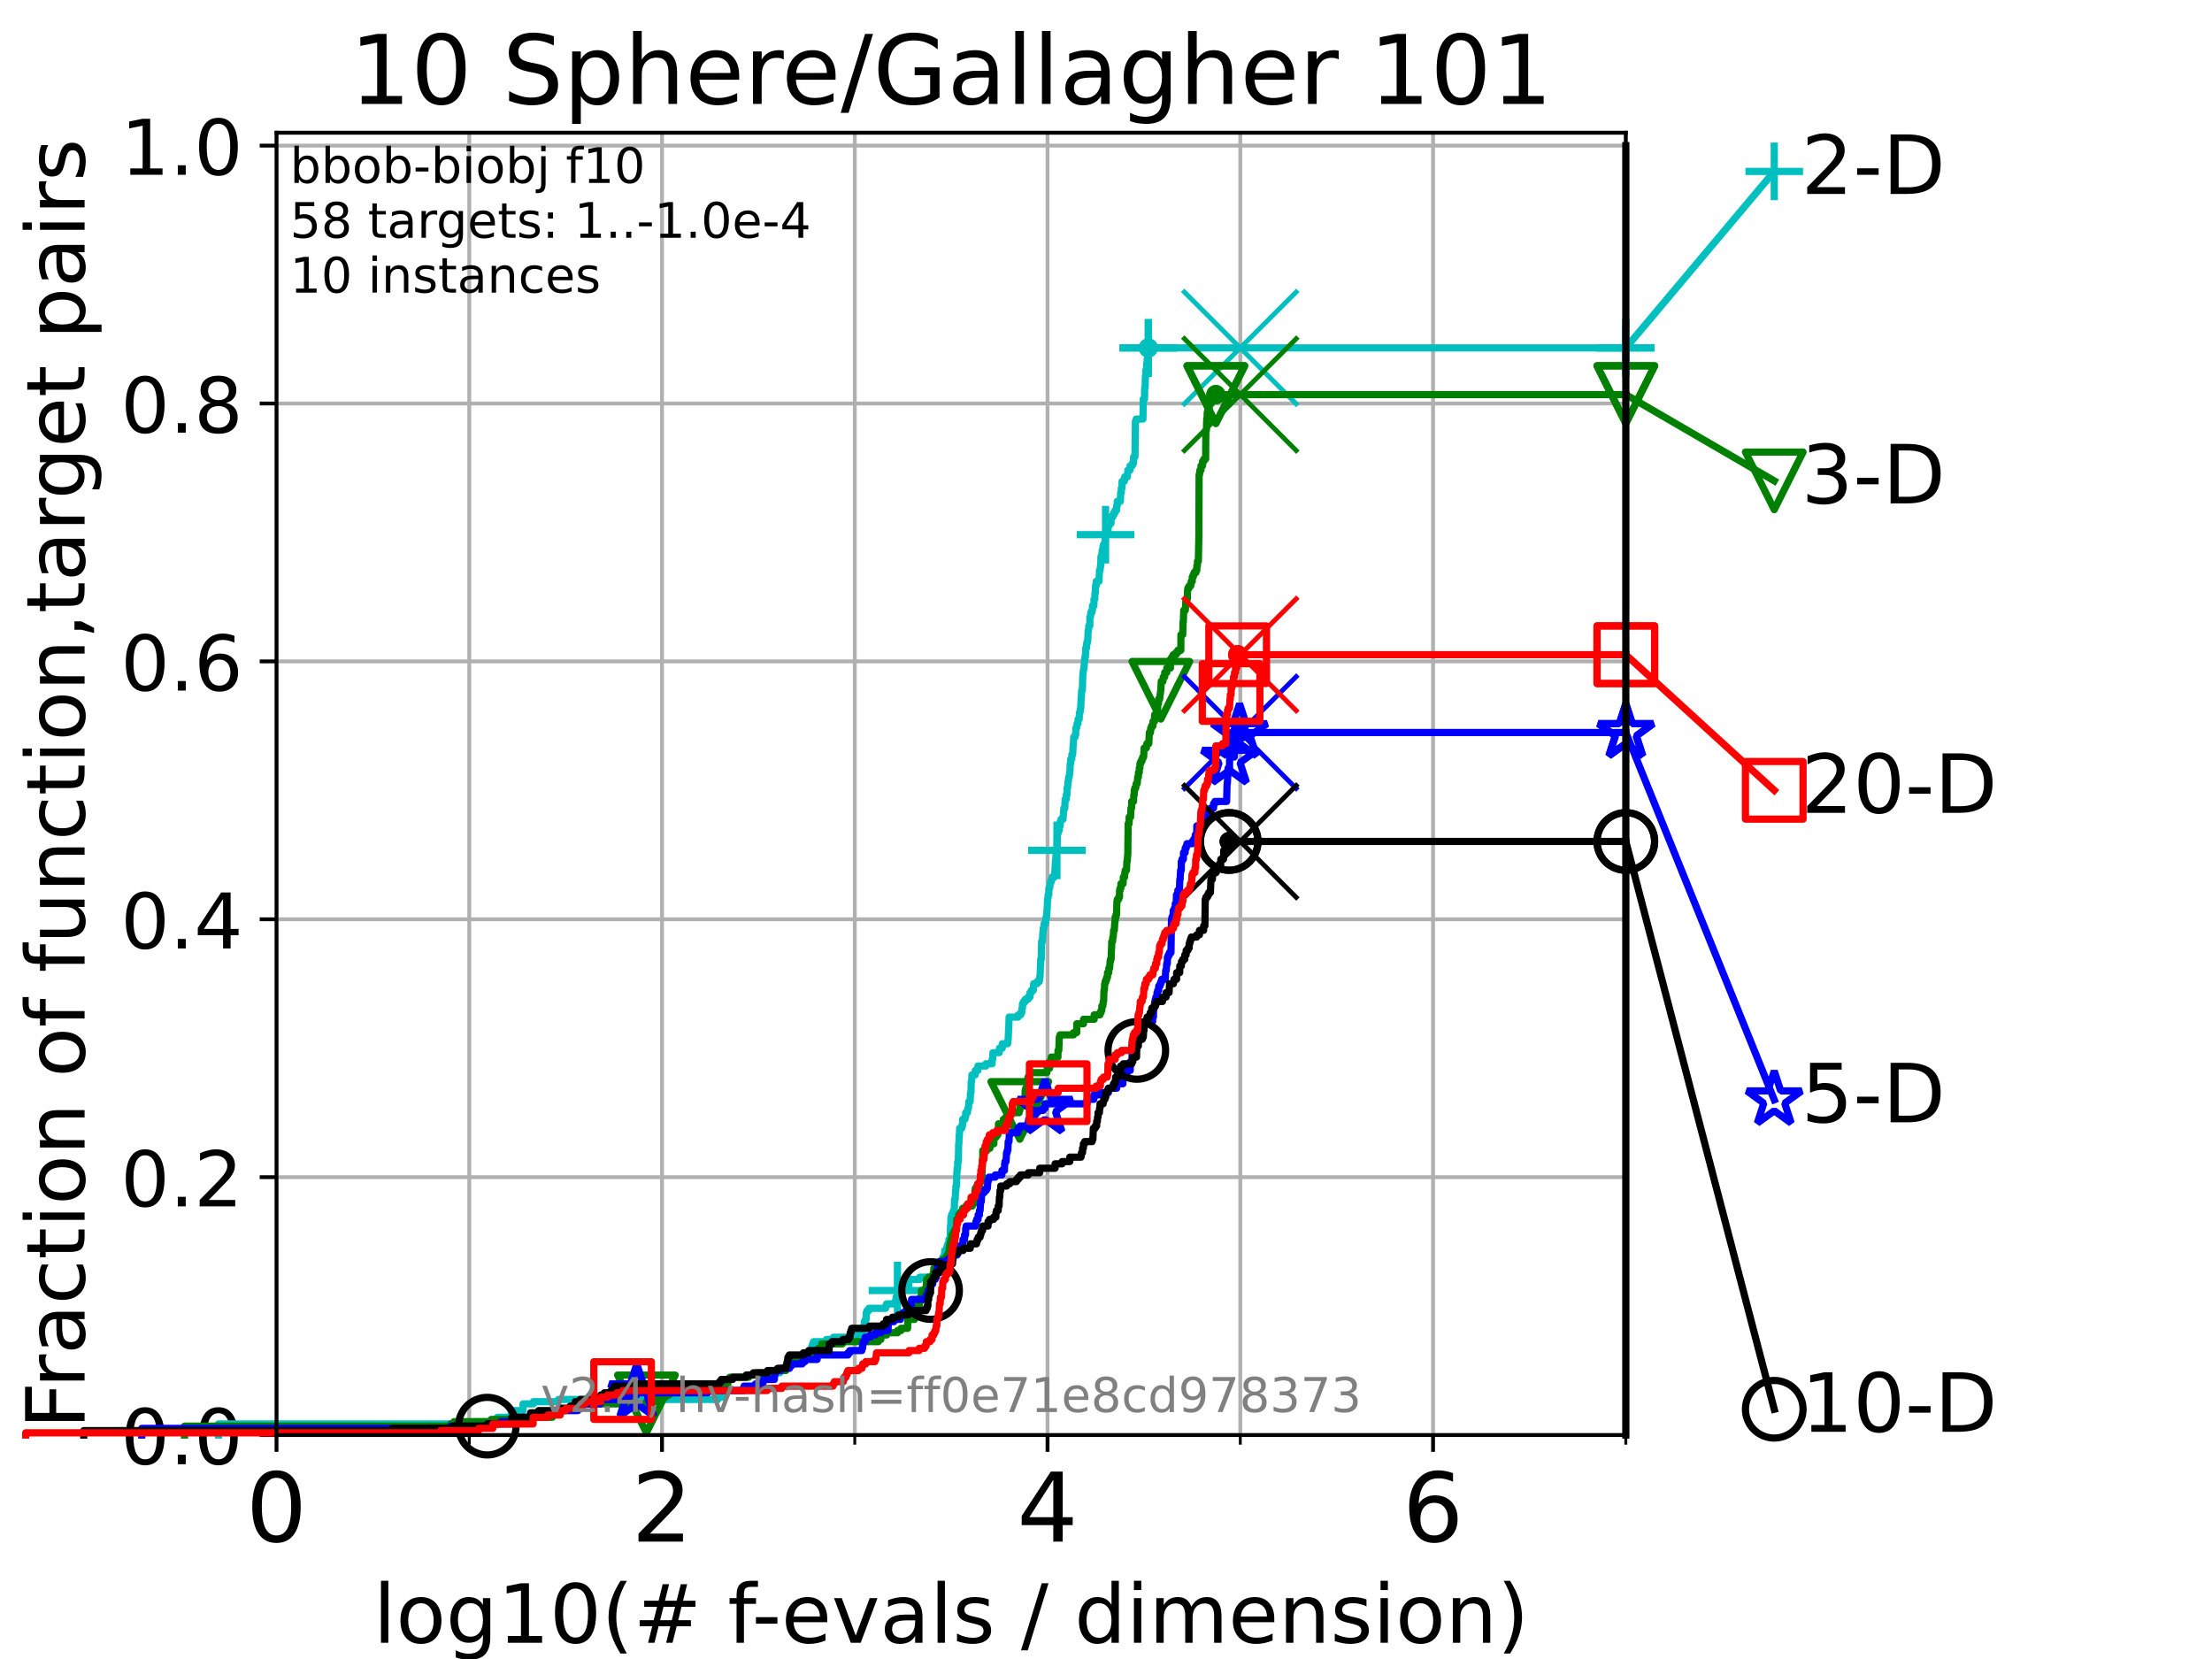 <?xml version="1.0" encoding="utf-8" standalone="no"?>
<!DOCTYPE svg PUBLIC "-//W3C//DTD SVG 1.1//EN"
  "http://www.w3.org/Graphics/SVG/1.1/DTD/svg11.dtd">
<!-- Created with matplotlib (https://matplotlib.org/) -->
<svg height="345.6pt" version="1.1" viewBox="0 0 460.8 345.6" width="460.8pt" xmlns="http://www.w3.org/2000/svg" xmlns:xlink="http://www.w3.org/1999/xlink">
 <defs>
  <style type="text/css">*{stroke-linecap:butt;stroke-linejoin:round;}</style>
 </defs>
 <g id="figure_1">
  <g id="patch_1">
   <path d="M 0 345.6 
L 460.8 345.6 
L 460.8 0 
L 0 0 
z
" style="fill:#ffffff;"/>
  </g>
  <g id="axes_1">
   <g id="patch_2">
    <path d="M 57.6 298.944 
L 338.688 298.944 
L 338.688 27.648 
L 57.6 27.648 
z
" style="fill:#ffffff;"/>
   </g>
   <g id="matplotlib.axis_1">
    <g id="xtick_1">
     <g id="line2d_1">
      <path clip-path="url(#p8efefb51d0)" d="M 57.6 298.944 
L 57.6 27.648 
" style="fill:none;stroke:#b0b0b0;stroke-linecap:square;stroke-width:0.8;"/>
     </g>
     <g id="line2d_2">
      <defs>
       <path d="M 0 0 
L 0 3.5 
" id="m8c7df663e0" style="stroke:#000000;stroke-width:0.8;"/>
      </defs>
      <g>
       <use style="stroke:#000000;stroke-width:0.8;" x="57.6" xlink:href="#m8c7df663e0" y="298.944"/>
      </g>
     </g>
     <g id="text_1">
      <!-- 0 -->
      <g transform="translate(51.237 321.141)scale(0.2 -0.2)">
       <defs>
        <path d="M 31.781 66.406 
Q 24.172 66.406 20.328 58.906 
Q 16.5 51.422 16.5 36.375 
Q 16.5 21.391 20.328 13.891 
Q 24.172 6.391 31.781 6.391 
Q 39.453 6.391 43.281 13.891 
Q 47.125 21.391 47.125 36.375 
Q 47.125 51.422 43.281 58.906 
Q 39.453 66.406 31.781 66.406 
z
M 31.781 74.219 
Q 44.047 74.219 50.516 64.516 
Q 56.984 54.828 56.984 36.375 
Q 56.984 17.969 50.516 8.266 
Q 44.047 -1.422 31.781 -1.422 
Q 19.531 -1.422 13.062 8.266 
Q 6.594 17.969 6.594 36.375 
Q 6.594 54.828 13.062 64.516 
Q 19.531 74.219 31.781 74.219 
z
" id="DejaVuSans-48"/>
       </defs>
       <use xlink:href="#DejaVuSans-48"/>
      </g>
     </g>
    </g>
    <g id="xtick_2">
     <g id="line2d_3">
      <path clip-path="url(#p8efefb51d0)" d="M 137.911 298.944 
L 137.911 27.648 
" style="fill:none;stroke:#b0b0b0;stroke-linecap:square;stroke-width:0.8;"/>
     </g>
     <g id="line2d_4">
      <g>
       <use style="stroke:#000000;stroke-width:0.8;" x="137.911" xlink:href="#m8c7df663e0" y="298.944"/>
      </g>
     </g>
     <g id="text_2">
      <!-- 2 -->
      <g transform="translate(131.548 321.141)scale(0.2 -0.2)">
       <defs>
        <path d="M 19.188 8.297 
L 53.609 8.297 
L 53.609 0 
L 7.328 0 
L 7.328 8.297 
Q 12.938 14.109 22.625 23.891 
Q 32.328 33.688 34.812 36.531 
Q 39.547 41.844 41.422 45.531 
Q 43.312 49.219 43.312 52.781 
Q 43.312 58.594 39.234 62.25 
Q 35.156 65.922 28.609 65.922 
Q 23.969 65.922 18.812 64.312 
Q 13.672 62.703 7.812 59.422 
L 7.812 69.391 
Q 13.766 71.781 18.938 73 
Q 24.125 74.219 28.422 74.219 
Q 39.75 74.219 46.484 68.547 
Q 53.219 62.891 53.219 53.422 
Q 53.219 48.922 51.531 44.891 
Q 49.859 40.875 45.406 35.406 
Q 44.188 33.984 37.641 27.219 
Q 31.109 20.453 19.188 8.297 
z
" id="DejaVuSans-50"/>
       </defs>
       <use xlink:href="#DejaVuSans-50"/>
      </g>
     </g>
    </g>
    <g id="xtick_3">
     <g id="line2d_5">
      <path clip-path="url(#p8efefb51d0)" d="M 218.222 298.944 
L 218.222 27.648 
" style="fill:none;stroke:#b0b0b0;stroke-linecap:square;stroke-width:0.8;"/>
     </g>
     <g id="line2d_6">
      <g>
       <use style="stroke:#000000;stroke-width:0.8;" x="218.222" xlink:href="#m8c7df663e0" y="298.944"/>
      </g>
     </g>
     <g id="text_3">
      <!-- 4 -->
      <g transform="translate(211.859 321.141)scale(0.2 -0.2)">
       <defs>
        <path d="M 37.797 64.312 
L 12.891 25.391 
L 37.797 25.391 
z
M 35.203 72.906 
L 47.609 72.906 
L 47.609 25.391 
L 58.016 25.391 
L 58.016 17.188 
L 47.609 17.188 
L 47.609 0 
L 37.797 0 
L 37.797 17.188 
L 4.891 17.188 
L 4.891 26.703 
z
" id="DejaVuSans-52"/>
       </defs>
       <use xlink:href="#DejaVuSans-52"/>
      </g>
     </g>
    </g>
    <g id="xtick_4">
     <g id="line2d_7">
      <path clip-path="url(#p8efefb51d0)" d="M 298.533 298.944 
L 298.533 27.648 
" style="fill:none;stroke:#b0b0b0;stroke-linecap:square;stroke-width:0.8;"/>
     </g>
     <g id="line2d_8">
      <g>
       <use style="stroke:#000000;stroke-width:0.8;" x="298.533" xlink:href="#m8c7df663e0" y="298.944"/>
      </g>
     </g>
     <g id="text_4">
      <!-- 6 -->
      <g transform="translate(292.17 321.141)scale(0.2 -0.2)">
       <defs>
        <path d="M 33.016 40.375 
Q 26.375 40.375 22.484 35.828 
Q 18.609 31.297 18.609 23.391 
Q 18.609 15.531 22.484 10.953 
Q 26.375 6.391 33.016 6.391 
Q 39.656 6.391 43.531 10.953 
Q 47.406 15.531 47.406 23.391 
Q 47.406 31.297 43.531 35.828 
Q 39.656 40.375 33.016 40.375 
z
M 52.594 71.297 
L 52.594 62.312 
Q 48.875 64.062 45.094 64.984 
Q 41.312 65.922 37.594 65.922 
Q 27.828 65.922 22.672 59.328 
Q 17.531 52.734 16.797 39.406 
Q 19.672 43.656 24.016 45.922 
Q 28.375 48.188 33.594 48.188 
Q 44.578 48.188 50.953 41.516 
Q 57.328 34.859 57.328 23.391 
Q 57.328 12.156 50.688 5.359 
Q 44.047 -1.422 33.016 -1.422 
Q 20.359 -1.422 13.672 8.266 
Q 6.984 17.969 6.984 36.375 
Q 6.984 53.656 15.188 63.938 
Q 23.391 74.219 37.203 74.219 
Q 40.922 74.219 44.703 73.484 
Q 48.484 72.75 52.594 71.297 
z
" id="DejaVuSans-54"/>
       </defs>
       <use xlink:href="#DejaVuSans-54"/>
      </g>
     </g>
    </g>
    <g id="xtick_5">
     <g id="line2d_9">
      <path clip-path="url(#p8efefb51d0)" d="M 97.755 298.944 
L 97.755 27.648 
" style="fill:none;stroke:#b0b0b0;stroke-linecap:square;stroke-width:0.8;"/>
     </g>
     <g id="line2d_10">
      <defs>
       <path d="M 0 0 
L 0 2 
" id="m86552211a1" style="stroke:#000000;stroke-width:0.6;"/>
      </defs>
      <g>
       <use style="stroke:#000000;stroke-width:0.6;" x="97.755" xlink:href="#m86552211a1" y="298.944"/>
      </g>
     </g>
    </g>
    <g id="xtick_6">
     <g id="line2d_11">
      <path clip-path="url(#p8efefb51d0)" d="M 178.066 298.944 
L 178.066 27.648 
" style="fill:none;stroke:#b0b0b0;stroke-linecap:square;stroke-width:0.8;"/>
     </g>
     <g id="line2d_12">
      <g>
       <use style="stroke:#000000;stroke-width:0.6;" x="178.066" xlink:href="#m86552211a1" y="298.944"/>
      </g>
     </g>
    </g>
    <g id="xtick_7">
     <g id="line2d_13">
      <path clip-path="url(#p8efefb51d0)" d="M 258.377 298.944 
L 258.377 27.648 
" style="fill:none;stroke:#b0b0b0;stroke-linecap:square;stroke-width:0.8;"/>
     </g>
     <g id="line2d_14">
      <g>
       <use style="stroke:#000000;stroke-width:0.6;" x="258.377" xlink:href="#m86552211a1" y="298.944"/>
      </g>
     </g>
    </g>
    <g id="xtick_8">
     <g id="line2d_15">
      <path clip-path="url(#p8efefb51d0)" d="M 338.688 298.944 
L 338.688 27.648 
" style="fill:none;stroke:#b0b0b0;stroke-linecap:square;stroke-width:0.8;"/>
     </g>
     <g id="line2d_16">
      <g>
       <use style="stroke:#000000;stroke-width:0.6;" x="338.688" xlink:href="#m86552211a1" y="298.944"/>
      </g>
     </g>
    </g>
    <g id="text_5">
     <!-- log10(# f-evals / dimension) -->
     <g transform="translate(77.764 342.218)scale(0.17 -0.17)">
      <defs>
       <path d="M 9.422 75.984 
L 18.406 75.984 
L 18.406 0 
L 9.422 0 
z
" id="DejaVuSans-108"/>
       <path d="M 30.609 48.391 
Q 23.391 48.391 19.188 42.75 
Q 14.984 37.109 14.984 27.297 
Q 14.984 17.484 19.156 11.844 
Q 23.344 6.203 30.609 6.203 
Q 37.797 6.203 41.984 11.859 
Q 46.188 17.531 46.188 27.297 
Q 46.188 37.016 41.984 42.703 
Q 37.797 48.391 30.609 48.391 
z
M 30.609 56 
Q 42.328 56 49.016 48.375 
Q 55.719 40.766 55.719 27.297 
Q 55.719 13.875 49.016 6.219 
Q 42.328 -1.422 30.609 -1.422 
Q 18.844 -1.422 12.172 6.219 
Q 5.516 13.875 5.516 27.297 
Q 5.516 40.766 12.172 48.375 
Q 18.844 56 30.609 56 
z
" id="DejaVuSans-111"/>
       <path d="M 45.406 27.984 
Q 45.406 37.75 41.375 43.109 
Q 37.359 48.484 30.078 48.484 
Q 22.859 48.484 18.828 43.109 
Q 14.797 37.75 14.797 27.984 
Q 14.797 18.266 18.828 12.891 
Q 22.859 7.516 30.078 7.516 
Q 37.359 7.516 41.375 12.891 
Q 45.406 18.266 45.406 27.984 
z
M 54.391 6.781 
Q 54.391 -7.172 48.188 -13.984 
Q 42 -20.797 29.203 -20.797 
Q 24.469 -20.797 20.266 -20.094 
Q 16.062 -19.391 12.109 -17.922 
L 12.109 -9.188 
Q 16.062 -11.328 19.922 -12.344 
Q 23.781 -13.375 27.781 -13.375 
Q 36.625 -13.375 41.016 -8.766 
Q 45.406 -4.156 45.406 5.172 
L 45.406 9.625 
Q 42.625 4.781 38.281 2.391 
Q 33.938 0 27.875 0 
Q 17.828 0 11.672 7.656 
Q 5.516 15.328 5.516 27.984 
Q 5.516 40.672 11.672 48.328 
Q 17.828 56 27.875 56 
Q 33.938 56 38.281 53.609 
Q 42.625 51.219 45.406 46.391 
L 45.406 54.688 
L 54.391 54.688 
z
" id="DejaVuSans-103"/>
       <path d="M 12.406 8.297 
L 28.516 8.297 
L 28.516 63.922 
L 10.984 60.406 
L 10.984 69.391 
L 28.422 72.906 
L 38.281 72.906 
L 38.281 8.297 
L 54.391 8.297 
L 54.391 0 
L 12.406 0 
z
" id="DejaVuSans-49"/>
       <path d="M 31 75.875 
Q 24.469 64.656 21.281 53.656 
Q 18.109 42.672 18.109 31.391 
Q 18.109 20.125 21.312 9.062 
Q 24.516 -2 31 -13.188 
L 23.188 -13.188 
Q 15.875 -1.703 12.234 9.375 
Q 8.594 20.453 8.594 31.391 
Q 8.594 42.281 12.203 53.312 
Q 15.828 64.359 23.188 75.875 
z
" id="DejaVuSans-40"/>
       <path d="M 51.125 44 
L 36.922 44 
L 32.812 27.688 
L 47.125 27.688 
z
M 43.797 71.781 
L 38.719 51.516 
L 52.984 51.516 
L 58.109 71.781 
L 65.922 71.781 
L 60.891 51.516 
L 76.125 51.516 
L 76.125 44 
L 58.984 44 
L 54.984 27.688 
L 70.516 27.688 
L 70.516 20.219 
L 53.078 20.219 
L 48 0 
L 40.188 0 
L 45.219 20.219 
L 30.906 20.219 
L 25.875 0 
L 18.016 0 
L 23.094 20.219 
L 7.719 20.219 
L 7.719 27.688 
L 24.906 27.688 
L 29 44 
L 13.281 44 
L 13.281 51.516 
L 30.906 51.516 
L 35.891 71.781 
z
" id="DejaVuSans-35"/>
       <path id="DejaVuSans-32"/>
       <path d="M 37.109 75.984 
L 37.109 68.5 
L 28.516 68.5 
Q 23.688 68.5 21.797 66.547 
Q 19.922 64.594 19.922 59.516 
L 19.922 54.688 
L 34.719 54.688 
L 34.719 47.703 
L 19.922 47.703 
L 19.922 0 
L 10.891 0 
L 10.891 47.703 
L 2.297 47.703 
L 2.297 54.688 
L 10.891 54.688 
L 10.891 58.5 
Q 10.891 67.625 15.141 71.797 
Q 19.391 75.984 28.609 75.984 
z
" id="DejaVuSans-102"/>
       <path d="M 4.891 31.391 
L 31.203 31.391 
L 31.203 23.391 
L 4.891 23.391 
z
" id="DejaVuSans-45"/>
       <path d="M 56.203 29.594 
L 56.203 25.203 
L 14.891 25.203 
Q 15.484 15.922 20.484 11.062 
Q 25.484 6.203 34.422 6.203 
Q 39.594 6.203 44.453 7.469 
Q 49.312 8.734 54.109 11.281 
L 54.109 2.781 
Q 49.266 0.734 44.188 -0.344 
Q 39.109 -1.422 33.891 -1.422 
Q 20.797 -1.422 13.156 6.188 
Q 5.516 13.812 5.516 26.812 
Q 5.516 40.234 12.766 48.109 
Q 20.016 56 32.328 56 
Q 43.359 56 49.781 48.891 
Q 56.203 41.797 56.203 29.594 
z
M 47.219 32.234 
Q 47.125 39.594 43.094 43.984 
Q 39.062 48.391 32.422 48.391 
Q 24.906 48.391 20.391 44.141 
Q 15.875 39.891 15.188 32.172 
z
" id="DejaVuSans-101"/>
       <path d="M 2.984 54.688 
L 12.5 54.688 
L 29.594 8.797 
L 46.688 54.688 
L 56.203 54.688 
L 35.688 0 
L 23.484 0 
z
" id="DejaVuSans-118"/>
       <path d="M 34.281 27.484 
Q 23.391 27.484 19.188 25 
Q 14.984 22.516 14.984 16.5 
Q 14.984 11.719 18.141 8.906 
Q 21.297 6.109 26.703 6.109 
Q 34.188 6.109 38.703 11.406 
Q 43.219 16.703 43.219 25.484 
L 43.219 27.484 
z
M 52.203 31.203 
L 52.203 0 
L 43.219 0 
L 43.219 8.297 
Q 40.141 3.328 35.547 0.953 
Q 30.953 -1.422 24.312 -1.422 
Q 15.922 -1.422 10.953 3.297 
Q 6 8.016 6 15.922 
Q 6 25.141 12.172 29.828 
Q 18.359 34.516 30.609 34.516 
L 43.219 34.516 
L 43.219 35.406 
Q 43.219 41.609 39.141 45 
Q 35.062 48.391 27.688 48.391 
Q 23 48.391 18.547 47.266 
Q 14.109 46.141 10.016 43.891 
L 10.016 52.203 
Q 14.938 54.109 19.578 55.047 
Q 24.219 56 28.609 56 
Q 40.484 56 46.344 49.844 
Q 52.203 43.703 52.203 31.203 
z
" id="DejaVuSans-97"/>
       <path d="M 44.281 53.078 
L 44.281 44.578 
Q 40.484 46.531 36.375 47.5 
Q 32.281 48.484 27.875 48.484 
Q 21.188 48.484 17.844 46.438 
Q 14.5 44.391 14.5 40.281 
Q 14.5 37.156 16.891 35.375 
Q 19.281 33.594 26.516 31.984 
L 29.594 31.297 
Q 39.156 29.25 43.188 25.516 
Q 47.219 21.781 47.219 15.094 
Q 47.219 7.469 41.188 3.016 
Q 35.156 -1.422 24.609 -1.422 
Q 20.219 -1.422 15.453 -0.562 
Q 10.688 0.297 5.422 2 
L 5.422 11.281 
Q 10.406 8.688 15.234 7.391 
Q 20.062 6.109 24.812 6.109 
Q 31.156 6.109 34.562 8.281 
Q 37.984 10.453 37.984 14.406 
Q 37.984 18.062 35.516 20.016 
Q 33.062 21.969 24.703 23.781 
L 21.578 24.516 
Q 13.234 26.266 9.516 29.906 
Q 5.812 33.547 5.812 39.891 
Q 5.812 47.609 11.281 51.797 
Q 16.75 56 26.812 56 
Q 31.781 56 36.172 55.266 
Q 40.578 54.547 44.281 53.078 
z
" id="DejaVuSans-115"/>
       <path d="M 25.391 72.906 
L 33.688 72.906 
L 8.297 -9.281 
L 0 -9.281 
z
" id="DejaVuSans-47"/>
       <path d="M 45.406 46.391 
L 45.406 75.984 
L 54.391 75.984 
L 54.391 0 
L 45.406 0 
L 45.406 8.203 
Q 42.578 3.328 38.25 0.953 
Q 33.938 -1.422 27.875 -1.422 
Q 17.969 -1.422 11.734 6.484 
Q 5.516 14.406 5.516 27.297 
Q 5.516 40.188 11.734 48.094 
Q 17.969 56 27.875 56 
Q 33.938 56 38.25 53.625 
Q 42.578 51.266 45.406 46.391 
z
M 14.797 27.297 
Q 14.797 17.391 18.875 11.75 
Q 22.953 6.109 30.078 6.109 
Q 37.203 6.109 41.297 11.75 
Q 45.406 17.391 45.406 27.297 
Q 45.406 37.203 41.297 42.844 
Q 37.203 48.484 30.078 48.484 
Q 22.953 48.484 18.875 42.844 
Q 14.797 37.203 14.797 27.297 
z
" id="DejaVuSans-100"/>
       <path d="M 9.422 54.688 
L 18.406 54.688 
L 18.406 0 
L 9.422 0 
z
M 9.422 75.984 
L 18.406 75.984 
L 18.406 64.594 
L 9.422 64.594 
z
" id="DejaVuSans-105"/>
       <path d="M 52 44.188 
Q 55.375 50.25 60.062 53.125 
Q 64.75 56 71.094 56 
Q 79.641 56 84.281 50.016 
Q 88.922 44.047 88.922 33.016 
L 88.922 0 
L 79.891 0 
L 79.891 32.719 
Q 79.891 40.578 77.094 44.375 
Q 74.312 48.188 68.609 48.188 
Q 61.625 48.188 57.562 43.547 
Q 53.516 38.922 53.516 30.906 
L 53.516 0 
L 44.484 0 
L 44.484 32.719 
Q 44.484 40.625 41.703 44.406 
Q 38.922 48.188 33.109 48.188 
Q 26.219 48.188 22.156 43.531 
Q 18.109 38.875 18.109 30.906 
L 18.109 0 
L 9.078 0 
L 9.078 54.688 
L 18.109 54.688 
L 18.109 46.188 
Q 21.188 51.219 25.484 53.609 
Q 29.781 56 35.688 56 
Q 41.656 56 45.828 52.969 
Q 50 49.953 52 44.188 
z
" id="DejaVuSans-109"/>
       <path d="M 54.891 33.016 
L 54.891 0 
L 45.906 0 
L 45.906 32.719 
Q 45.906 40.484 42.875 44.328 
Q 39.844 48.188 33.797 48.188 
Q 26.516 48.188 22.312 43.547 
Q 18.109 38.922 18.109 30.906 
L 18.109 0 
L 9.078 0 
L 9.078 54.688 
L 18.109 54.688 
L 18.109 46.188 
Q 21.344 51.125 25.703 53.562 
Q 30.078 56 35.797 56 
Q 45.219 56 50.047 50.172 
Q 54.891 44.344 54.891 33.016 
z
" id="DejaVuSans-110"/>
       <path d="M 8.016 75.875 
L 15.828 75.875 
Q 23.141 64.359 26.781 53.312 
Q 30.422 42.281 30.422 31.391 
Q 30.422 20.453 26.781 9.375 
Q 23.141 -1.703 15.828 -13.188 
L 8.016 -13.188 
Q 14.5 -2 17.703 9.062 
Q 20.906 20.125 20.906 31.391 
Q 20.906 42.672 17.703 53.656 
Q 14.5 64.656 8.016 75.875 
z
" id="DejaVuSans-41"/>
      </defs>
      <use xlink:href="#DejaVuSans-108"/>
      <use x="27.783" xlink:href="#DejaVuSans-111"/>
      <use x="88.965" xlink:href="#DejaVuSans-103"/>
      <use x="152.441" xlink:href="#DejaVuSans-49"/>
      <use x="216.064" xlink:href="#DejaVuSans-48"/>
      <use x="279.688" xlink:href="#DejaVuSans-40"/>
      <use x="318.701" xlink:href="#DejaVuSans-35"/>
      <use x="402.49" xlink:href="#DejaVuSans-32"/>
      <use x="434.277" xlink:href="#DejaVuSans-102"/>
      <use x="463.982" xlink:href="#DejaVuSans-45"/>
      <use x="500.066" xlink:href="#DejaVuSans-101"/>
      <use x="561.59" xlink:href="#DejaVuSans-118"/>
      <use x="620.77" xlink:href="#DejaVuSans-97"/>
      <use x="682.049" xlink:href="#DejaVuSans-108"/>
      <use x="709.832" xlink:href="#DejaVuSans-115"/>
      <use x="761.932" xlink:href="#DejaVuSans-32"/>
      <use x="793.719" xlink:href="#DejaVuSans-47"/>
      <use x="827.41" xlink:href="#DejaVuSans-32"/>
      <use x="859.197" xlink:href="#DejaVuSans-100"/>
      <use x="922.674" xlink:href="#DejaVuSans-105"/>
      <use x="950.457" xlink:href="#DejaVuSans-109"/>
      <use x="1047.869" xlink:href="#DejaVuSans-101"/>
      <use x="1109.393" xlink:href="#DejaVuSans-110"/>
      <use x="1172.771" xlink:href="#DejaVuSans-115"/>
      <use x="1224.871" xlink:href="#DejaVuSans-105"/>
      <use x="1252.654" xlink:href="#DejaVuSans-111"/>
      <use x="1313.836" xlink:href="#DejaVuSans-110"/>
      <use x="1377.215" xlink:href="#DejaVuSans-41"/>
     </g>
    </g>
   </g>
   <g id="matplotlib.axis_2">
    <g id="ytick_1">
     <g id="line2d_17">
      <path clip-path="url(#p8efefb51d0)" d="M 57.6 298.944 
L 338.688 298.944 
" style="fill:none;stroke:#b0b0b0;stroke-linecap:square;stroke-width:0.8;"/>
     </g>
     <g id="line2d_18">
      <defs>
       <path d="M 0 0 
L -3.5 0 
" id="m7e87cc02c7" style="stroke:#000000;stroke-width:0.8;"/>
      </defs>
      <g>
       <use style="stroke:#000000;stroke-width:0.8;" x="57.6" xlink:href="#m7e87cc02c7" y="298.944"/>
      </g>
     </g>
     <g id="text_6">
      <!-- 0.0 -->
      <g transform="translate(25.155 305.023)scale(0.16 -0.16)">
       <defs>
        <path d="M 10.688 12.406 
L 21 12.406 
L 21 0 
L 10.688 0 
z
" id="DejaVuSans-46"/>
       </defs>
       <use xlink:href="#DejaVuSans-48"/>
       <use x="63.623" xlink:href="#DejaVuSans-46"/>
       <use x="95.41" xlink:href="#DejaVuSans-48"/>
      </g>
     </g>
    </g>
    <g id="ytick_2">
     <g id="line2d_19">
      <path clip-path="url(#p8efefb51d0)" d="M 57.6 245.222 
L 338.688 245.222 
" style="fill:none;stroke:#b0b0b0;stroke-linecap:square;stroke-width:0.8;"/>
     </g>
     <g id="line2d_20">
      <g>
       <use style="stroke:#000000;stroke-width:0.8;" x="57.6" xlink:href="#m7e87cc02c7" y="245.222"/>
      </g>
     </g>
     <g id="text_7">
      <!-- 0.2 -->
      <g transform="translate(25.155 251.301)scale(0.16 -0.16)">
       <use xlink:href="#DejaVuSans-48"/>
       <use x="63.623" xlink:href="#DejaVuSans-46"/>
       <use x="95.41" xlink:href="#DejaVuSans-50"/>
      </g>
     </g>
    </g>
    <g id="ytick_3">
     <g id="line2d_21">
      <path clip-path="url(#p8efefb51d0)" d="M 57.6 191.5 
L 338.688 191.5 
" style="fill:none;stroke:#b0b0b0;stroke-linecap:square;stroke-width:0.8;"/>
     </g>
     <g id="line2d_22">
      <g>
       <use style="stroke:#000000;stroke-width:0.8;" x="57.6" xlink:href="#m7e87cc02c7" y="191.5"/>
      </g>
     </g>
     <g id="text_8">
      <!-- 0.4 -->
      <g transform="translate(25.155 197.579)scale(0.16 -0.16)">
       <use xlink:href="#DejaVuSans-48"/>
       <use x="63.623" xlink:href="#DejaVuSans-46"/>
       <use x="95.41" xlink:href="#DejaVuSans-52"/>
      </g>
     </g>
    </g>
    <g id="ytick_4">
     <g id="line2d_23">
      <path clip-path="url(#p8efefb51d0)" d="M 57.6 137.778 
L 338.688 137.778 
" style="fill:none;stroke:#b0b0b0;stroke-linecap:square;stroke-width:0.8;"/>
     </g>
     <g id="line2d_24">
      <g>
       <use style="stroke:#000000;stroke-width:0.8;" x="57.6" xlink:href="#m7e87cc02c7" y="137.778"/>
      </g>
     </g>
     <g id="text_9">
      <!-- 0.6 -->
      <g transform="translate(25.155 143.857)scale(0.16 -0.16)">
       <use xlink:href="#DejaVuSans-48"/>
       <use x="63.623" xlink:href="#DejaVuSans-46"/>
       <use x="95.41" xlink:href="#DejaVuSans-54"/>
      </g>
     </g>
    </g>
    <g id="ytick_5">
     <g id="line2d_25">
      <path clip-path="url(#p8efefb51d0)" d="M 57.6 84.056 
L 338.688 84.056 
" style="fill:none;stroke:#b0b0b0;stroke-linecap:square;stroke-width:0.8;"/>
     </g>
     <g id="line2d_26">
      <g>
       <use style="stroke:#000000;stroke-width:0.8;" x="57.6" xlink:href="#m7e87cc02c7" y="84.056"/>
      </g>
     </g>
     <g id="text_10">
      <!-- 0.8 -->
      <g transform="translate(25.155 90.135)scale(0.16 -0.16)">
       <defs>
        <path d="M 31.781 34.625 
Q 24.75 34.625 20.719 30.859 
Q 16.703 27.094 16.703 20.516 
Q 16.703 13.922 20.719 10.156 
Q 24.75 6.391 31.781 6.391 
Q 38.812 6.391 42.859 10.172 
Q 46.922 13.969 46.922 20.516 
Q 46.922 27.094 42.891 30.859 
Q 38.875 34.625 31.781 34.625 
z
M 21.922 38.812 
Q 15.578 40.375 12.031 44.719 
Q 8.5 49.078 8.5 55.328 
Q 8.5 64.062 14.719 69.141 
Q 20.953 74.219 31.781 74.219 
Q 42.672 74.219 48.875 69.141 
Q 55.078 64.062 55.078 55.328 
Q 55.078 49.078 51.531 44.719 
Q 48 40.375 41.703 38.812 
Q 48.828 37.156 52.797 32.312 
Q 56.781 27.484 56.781 20.516 
Q 56.781 9.906 50.312 4.234 
Q 43.844 -1.422 31.781 -1.422 
Q 19.734 -1.422 13.25 4.234 
Q 6.781 9.906 6.781 20.516 
Q 6.781 27.484 10.781 32.312 
Q 14.797 37.156 21.922 38.812 
z
M 18.312 54.391 
Q 18.312 48.734 21.844 45.562 
Q 25.391 42.391 31.781 42.391 
Q 38.141 42.391 41.719 45.562 
Q 45.312 48.734 45.312 54.391 
Q 45.312 60.062 41.719 63.234 
Q 38.141 66.406 31.781 66.406 
Q 25.391 66.406 21.844 63.234 
Q 18.312 60.062 18.312 54.391 
z
" id="DejaVuSans-56"/>
       </defs>
       <use xlink:href="#DejaVuSans-48"/>
       <use x="63.623" xlink:href="#DejaVuSans-46"/>
       <use x="95.41" xlink:href="#DejaVuSans-56"/>
      </g>
     </g>
    </g>
    <g id="ytick_6">
     <g id="line2d_27">
      <path clip-path="url(#p8efefb51d0)" d="M 57.6 30.334 
L 338.688 30.334 
" style="fill:none;stroke:#b0b0b0;stroke-linecap:square;stroke-width:0.8;"/>
     </g>
     <g id="line2d_28">
      <g>
       <use style="stroke:#000000;stroke-width:0.8;" x="57.6" xlink:href="#m7e87cc02c7" y="30.334"/>
      </g>
     </g>
     <g id="text_11">
      <!-- 1.0 -->
      <g transform="translate(25.155 36.413)scale(0.16 -0.16)">
       <use xlink:href="#DejaVuSans-49"/>
       <use x="63.623" xlink:href="#DejaVuSans-46"/>
       <use x="95.41" xlink:href="#DejaVuSans-48"/>
      </g>
     </g>
    </g>
    <g id="text_12">
     <!-- Fraction of function,target pairs -->
     <g transform="translate(17.62 297.681)rotate(-90)scale(0.17 -0.17)">
      <defs>
       <path d="M 9.812 72.906 
L 51.703 72.906 
L 51.703 64.594 
L 19.672 64.594 
L 19.672 43.109 
L 48.578 43.109 
L 48.578 34.812 
L 19.672 34.812 
L 19.672 0 
L 9.812 0 
z
" id="DejaVuSans-70"/>
       <path d="M 41.109 46.297 
Q 39.594 47.172 37.812 47.578 
Q 36.031 48 33.891 48 
Q 26.266 48 22.188 43.047 
Q 18.109 38.094 18.109 28.812 
L 18.109 0 
L 9.078 0 
L 9.078 54.688 
L 18.109 54.688 
L 18.109 46.188 
Q 20.953 51.172 25.484 53.578 
Q 30.031 56 36.531 56 
Q 37.453 56 38.578 55.875 
Q 39.703 55.766 41.062 55.516 
z
" id="DejaVuSans-114"/>
       <path d="M 48.781 52.594 
L 48.781 44.188 
Q 44.969 46.297 41.141 47.344 
Q 37.312 48.391 33.406 48.391 
Q 24.656 48.391 19.812 42.844 
Q 14.984 37.312 14.984 27.297 
Q 14.984 17.281 19.812 11.734 
Q 24.656 6.203 33.406 6.203 
Q 37.312 6.203 41.141 7.25 
Q 44.969 8.297 48.781 10.406 
L 48.781 2.094 
Q 45.016 0.344 40.984 -0.531 
Q 36.969 -1.422 32.422 -1.422 
Q 20.062 -1.422 12.781 6.344 
Q 5.516 14.109 5.516 27.297 
Q 5.516 40.672 12.859 48.328 
Q 20.219 56 33.016 56 
Q 37.156 56 41.109 55.141 
Q 45.062 54.297 48.781 52.594 
z
" id="DejaVuSans-99"/>
       <path d="M 18.312 70.219 
L 18.312 54.688 
L 36.812 54.688 
L 36.812 47.703 
L 18.312 47.703 
L 18.312 18.016 
Q 18.312 11.328 20.141 9.422 
Q 21.969 7.516 27.594 7.516 
L 36.812 7.516 
L 36.812 0 
L 27.594 0 
Q 17.188 0 13.234 3.875 
Q 9.281 7.766 9.281 18.016 
L 9.281 47.703 
L 2.688 47.703 
L 2.688 54.688 
L 9.281 54.688 
L 9.281 70.219 
z
" id="DejaVuSans-116"/>
       <path d="M 8.5 21.578 
L 8.5 54.688 
L 17.484 54.688 
L 17.484 21.922 
Q 17.484 14.156 20.5 10.266 
Q 23.531 6.391 29.594 6.391 
Q 36.859 6.391 41.078 11.031 
Q 45.312 15.672 45.312 23.688 
L 45.312 54.688 
L 54.297 54.688 
L 54.297 0 
L 45.312 0 
L 45.312 8.406 
Q 42.047 3.422 37.719 1 
Q 33.406 -1.422 27.688 -1.422 
Q 18.266 -1.422 13.375 4.438 
Q 8.5 10.297 8.5 21.578 
z
M 31.109 56 
z
" id="DejaVuSans-117"/>
       <path d="M 11.719 12.406 
L 22.016 12.406 
L 22.016 4 
L 14.016 -11.625 
L 7.719 -11.625 
L 11.719 4 
z
" id="DejaVuSans-44"/>
       <path d="M 18.109 8.203 
L 18.109 -20.797 
L 9.078 -20.797 
L 9.078 54.688 
L 18.109 54.688 
L 18.109 46.391 
Q 20.953 51.266 25.266 53.625 
Q 29.594 56 35.594 56 
Q 45.562 56 51.781 48.094 
Q 58.016 40.188 58.016 27.297 
Q 58.016 14.406 51.781 6.484 
Q 45.562 -1.422 35.594 -1.422 
Q 29.594 -1.422 25.266 0.953 
Q 20.953 3.328 18.109 8.203 
z
M 48.688 27.297 
Q 48.688 37.203 44.609 42.844 
Q 40.531 48.484 33.406 48.484 
Q 26.266 48.484 22.188 42.844 
Q 18.109 37.203 18.109 27.297 
Q 18.109 17.391 22.188 11.75 
Q 26.266 6.109 33.406 6.109 
Q 40.531 6.109 44.609 11.75 
Q 48.688 17.391 48.688 27.297 
z
" id="DejaVuSans-112"/>
      </defs>
      <use xlink:href="#DejaVuSans-70"/>
      <use x="50.27" xlink:href="#DejaVuSans-114"/>
      <use x="91.383" xlink:href="#DejaVuSans-97"/>
      <use x="152.662" xlink:href="#DejaVuSans-99"/>
      <use x="207.643" xlink:href="#DejaVuSans-116"/>
      <use x="246.852" xlink:href="#DejaVuSans-105"/>
      <use x="274.635" xlink:href="#DejaVuSans-111"/>
      <use x="335.816" xlink:href="#DejaVuSans-110"/>
      <use x="399.195" xlink:href="#DejaVuSans-32"/>
      <use x="430.982" xlink:href="#DejaVuSans-111"/>
      <use x="492.164" xlink:href="#DejaVuSans-102"/>
      <use x="527.369" xlink:href="#DejaVuSans-32"/>
      <use x="559.156" xlink:href="#DejaVuSans-102"/>
      <use x="594.361" xlink:href="#DejaVuSans-117"/>
      <use x="657.74" xlink:href="#DejaVuSans-110"/>
      <use x="721.119" xlink:href="#DejaVuSans-99"/>
      <use x="776.1" xlink:href="#DejaVuSans-116"/>
      <use x="815.309" xlink:href="#DejaVuSans-105"/>
      <use x="843.092" xlink:href="#DejaVuSans-111"/>
      <use x="904.273" xlink:href="#DejaVuSans-110"/>
      <use x="967.652" xlink:href="#DejaVuSans-44"/>
      <use x="999.439" xlink:href="#DejaVuSans-116"/>
      <use x="1038.648" xlink:href="#DejaVuSans-97"/>
      <use x="1099.928" xlink:href="#DejaVuSans-114"/>
      <use x="1139.291" xlink:href="#DejaVuSans-103"/>
      <use x="1202.768" xlink:href="#DejaVuSans-101"/>
      <use x="1264.291" xlink:href="#DejaVuSans-116"/>
      <use x="1303.5" xlink:href="#DejaVuSans-32"/>
      <use x="1335.287" xlink:href="#DejaVuSans-112"/>
      <use x="1398.764" xlink:href="#DejaVuSans-97"/>
      <use x="1460.043" xlink:href="#DejaVuSans-105"/>
      <use x="1487.826" xlink:href="#DejaVuSans-114"/>
      <use x="1528.939" xlink:href="#DejaVuSans-115"/>
     </g>
    </g>
   </g>
   <g id="line2d_29">
    <defs>
     <path d="M 0 1.5 
C 0.398 1.5 0.779 1.342 1.061 1.061 
C 1.342 0.779 1.5 0.398 1.5 0 
C 1.5 -0.398 1.342 -0.779 1.061 -1.061 
C 0.779 -1.342 0.398 -1.5 0 -1.5 
C -0.398 -1.5 -0.779 -1.342 -1.061 -1.061 
C -1.342 -0.779 -1.5 -0.398 -1.5 0 
C -1.5 0.398 -1.342 0.779 -1.061 1.061 
C -0.779 1.342 -0.398 1.5 0 1.5 
z
" id="m53d8f0520b" style="stroke:#00bfbf;"/>
    </defs>
    <g>
     <use style="fill:#00bfbf;stroke:#00bfbf;" x="239.214" xlink:href="#m53d8f0520b" y="72.478"/>
     <use style="fill:#00bfbf;stroke:#00bfbf;" x="239.214" xlink:href="#m53d8f0520b" y="72.478"/>
    </g>
   </g>
   <g id="line2d_30">
    <path d="M 45.512 298.944 
L 45.512 296.628 
L 98.606 296.628 
L 98.606 296.165 
L 103.623 296.165 
L 103.623 295.239 
L 106.489 295.239 
L 106.489 293.85 
L 108.949 293.85 
L 108.949 292.46 
L 111.105 292.46 
L 111.105 291.997 
L 116.323 291.997 
L 116.323 291.534 
L 149.557 291.534 
L 149.557 291.071 
L 150.85 291.071 
L 150.85 290.608 
L 151.26 290.608 
L 151.26 289.682 
L 157.5 289.682 
L 157.5 289.218 
L 158.626 289.218 
L 158.653 287.829 
L 158.758 287.829 
L 158.758 287.366 
L 159.15 287.366 
L 159.15 286.903 
L 159.683 286.903 
L 159.683 286.44 
L 161.488 286.44 
L 161.488 285.977 
L 162.475 285.977 
L 162.475 285.514 
L 162.792 285.514 
L 162.792 285.05 
L 164.102 285.05 
L 164.102 284.124 
L 165.608 284.124 
L 165.608 283.661 
L 166.662 283.661 
L 166.662 283.198 
L 166.829 283.198 
L 166.829 282.735 
L 166.994 282.735 
L 166.994 282.272 
L 168.761 282.272 
L 168.761 281.809 
L 168.909 281.809 
L 168.909 281.345 
L 169.056 281.345 
L 169.129 280.419 
L 169.274 280.419 
L 169.274 279.956 
L 169.475 279.956 
L 169.475 279.493 
L 172.155 279.493 
L 172.155 279.03 
L 173.632 279.03 
L 173.632 278.567 
L 178.454 278.567 
L 178.454 278.104 
L 179.768 278.104 
L 179.768 277.177 
L 180.004 277.177 
L 180.058 275.325 
L 180.267 275.325 
L 180.267 274.862 
L 180.45 274.862 
L 180.45 273.472 
L 180.609 273.472 
L 180.609 273.009 
L 180.997 273.009 
L 180.997 272.546 
L 184.486 272.546 
L 184.486 272.083 
L 184.684 272.083 
L 184.684 271.62 
L 186.42 271.62 
L 186.42 271.157 
L 186.667 271.157 
L 186.667 270.231 
L 186.905 270.231 
L 186.957 268.378 
L 189.108 268.378 
L 189.108 267.915 
L 189.306 267.915 
L 189.328 266.526 
L 191.585 266.526 
L 191.585 266.062 
L 195.108 266.062 
L 195.108 265.136 
L 195.468 265.136 
L 195.468 264.673 
L 195.803 264.673 
L 195.803 264.21 
L 195.947 264.21 
L 196.041 263.284 
L 196.137 263.284 
L 196.211 262.357 
L 196.428 262.357 
L 196.428 261.894 
L 196.733 261.894 
L 196.808 260.505 
L 197.164 260.505 
L 197.164 260.042 
L 197.298 260.042 
L 197.298 259.579 
L 197.442 259.579 
L 197.442 259.116 
L 197.676 259.116 
L 197.676 258.189 
L 197.932 258.189 
L 198.001 255.411 
L 198.054 255.411 
L 198.101 253.558 
L 198.22 253.558 
L 198.22 253.095 
L 198.422 253.095 
L 198.422 252.632 
L 198.608 252.632 
L 198.608 252.169 
L 198.792 252.169 
L 198.856 249.853 
L 198.977 249.853 
L 199.061 248.001 
L 199.129 248.001 
L 199.129 247.075 
L 199.256 247.075 
L 199.318 244.296 
L 199.377 244.296 
L 199.377 243.37 
L 199.5 243.37 
L 199.513 241.98 
L 199.63 241.98 
L 199.711 238.275 
L 199.751 238.275 
L 199.809 236.423 
L 199.866 236.423 
L 199.909 235.033 
L 200.337 235.033 
L 200.337 234.57 
L 200.506 234.57 
L 200.53 233.181 
L 201.012 233.181 
L 201.012 232.718 
L 201.161 232.718 
L 201.161 231.792 
L 201.53 231.792 
L 201.614 230.865 
L 201.743 230.865 
L 201.828 229.476 
L 202.089 229.476 
L 202.172 227.623 
L 202.271 227.623 
L 202.321 225.308 
L 202.416 225.308 
L 202.463 223.918 
L 203.166 223.918 
L 203.166 222.992 
L 203.717 222.992 
L 203.717 222.066 
L 205.384 222.066 
L 205.384 221.603 
L 206.668 221.603 
L 206.668 220.677 
L 206.799 220.677 
L 206.833 219.287 
L 208.161 219.287 
L 208.213 218.361 
L 208.781 218.361 
L 208.781 217.435 
L 209.908 217.435 
L 209.993 216.509 
L 210.022 216.509 
L 210.114 214.193 
L 210.146 214.193 
L 210.208 211.877 
L 212.092 211.877 
L 212.092 211.414 
L 212.626 211.414 
L 212.626 210.951 
L 212.844 210.951 
L 212.901 210.025 
L 212.993 210.025 
L 212.993 209.099 
L 213.221 209.099 
L 213.221 208.635 
L 213.574 208.635 
L 213.574 208.172 
L 214.17 208.172 
L 214.17 207.709 
L 214.559 207.709 
L 214.559 206.783 
L 214.84 206.783 
L 214.84 206.32 
L 215.256 206.32 
L 215.328 204.931 
L 216.05 204.931 
L 216.05 204.467 
L 216.515 204.467 
L 216.591 203.541 
L 216.655 203.541 
L 216.765 200.762 
L 216.788 200.762 
L 216.794 199.836 
L 216.921 199.836 
L 216.983 196.131 
L 217.138 196.131 
L 217.249 194.279 
L 217.308 194.279 
L 217.333 193.353 
L 217.471 193.353 
L 217.494 192.426 
L 217.776 192.426 
L 217.839 191.5 
L 217.922 191.5 
L 217.922 191.037 
L 218.033 191.037 
L 218.138 189.184 
L 218.154 189.184 
L 218.225 187.332 
L 218.279 187.332 
L 218.343 186.406 
L 218.489 186.406 
L 218.506 185.016 
L 218.668 185.016 
L 218.774 184.09 
L 218.839 184.09 
L 218.839 183.627 
L 219.031 183.627 
L 219.031 183.164 
L 219.182 183.164 
L 219.182 182.701 
L 219.652 182.701 
L 219.745 181.311 
L 219.765 181.311 
L 219.866 179.459 
L 219.886 179.459 
L 219.996 178.07 
L 220.032 178.07 
L 220.093 177.143 
L 220.184 177.143 
L 220.265 173.901 
L 220.334 173.901 
L 220.334 173.438 
L 220.485 173.438 
L 220.485 172.975 
L 220.664 172.975 
L 220.664 172.049 
L 220.861 172.049 
L 220.87 171.123 
L 221.026 171.123 
L 221.026 170.66 
L 221.459 170.66 
L 221.567 168.807 
L 221.628 168.807 
L 221.628 168.344 
L 221.818 168.344 
L 221.884 166.492 
L 222.138 166.492 
L 222.138 165.565 
L 222.263 165.565 
L 222.285 164.176 
L 222.393 164.176 
L 222.491 162.787 
L 222.56 162.787 
L 222.623 161.86 
L 222.743 161.86 
L 222.833 160.934 
L 222.873 160.934 
L 222.942 159.082 
L 223.04 159.082 
L 223.04 158.155 
L 223.269 158.155 
L 223.279 157.229 
L 223.45 157.229 
L 223.549 155.377 
L 223.572 155.377 
L 223.68 153.524 
L 223.973 153.524 
L 223.973 153.061 
L 224.09 153.061 
L 224.111 151.672 
L 224.28 151.672 
L 224.376 150.745 
L 224.566 150.745 
L 224.572 149.819 
L 224.811 149.819 
L 224.866 148.43 
L 224.995 148.43 
L 225.09 147.504 
L 225.138 147.504 
L 225.231 145.188 
L 225.261 145.188 
L 225.335 143.799 
L 225.469 143.799 
L 225.569 140.557 
L 225.582 140.557 
L 225.676 139.631 
L 225.73 139.631 
L 225.839 138.704 
L 225.852 138.704 
L 225.939 137.315 
L 226 137.315 
L 226 136.852 
L 226.113 136.852 
L 226.173 134.999 
L 226.354 134.999 
L 226.354 134.073 
L 226.47 134.073 
L 226.47 133.61 
L 226.583 133.61 
L 226.689 131.294 
L 226.758 131.294 
L 226.821 130.368 
L 227.036 130.368 
L 227.04 128.516 
L 227.182 128.516 
L 227.212 127.589 
L 227.462 127.589 
L 227.462 127.126 
L 227.574 127.126 
L 227.574 126.2 
L 227.878 126.2 
L 227.89 124.811 
L 228.063 124.811 
L 228.112 123.421 
L 228.201 123.421 
L 228.213 122.032 
L 228.357 122.032 
L 228.357 121.106 
L 228.94 121.106 
L 229.037 118.79 
L 229.157 118.79 
L 229.251 117.864 
L 229.313 117.864 
L 229.335 116.011 
L 229.475 116.011 
L 229.475 115.548 
L 229.595 115.548 
L 229.595 114.622 
L 229.778 114.622 
L 229.778 113.696 
L 229.983 113.696 
L 229.983 113.233 
L 230.203 113.233 
L 230.306 111.38 
L 230.571 111.38 
L 230.571 110.917 
L 230.801 110.917 
L 230.843 109.528 
L 231.046 109.528 
L 231.046 109.065 
L 231.439 109.065 
L 231.483 107.675 
L 231.835 107.675 
L 231.835 107.212 
L 232.062 107.212 
L 232.062 106.749 
L 232.318 106.749 
L 232.318 106.286 
L 232.615 106.286 
L 232.615 105.36 
L 232.735 105.36 
L 232.735 104.433 
L 233.393 104.433 
L 233.463 102.581 
L 233.594 102.581 
L 233.594 101.655 
L 233.724 101.655 
L 233.75 100.265 
L 234.219 100.265 
L 234.29 99.339 
L 234.851 99.339 
L 234.953 97.95 
L 235.421 97.95 
L 235.421 97.023 
L 235.879 97.023 
L 235.879 96.56 
L 236.126 96.56 
L 236.149 95.171 
L 236.44 95.171 
L 236.527 87.761 
L 236.692 87.761 
L 236.692 87.298 
L 238.097 87.298 
L 238.158 83.13 
L 238.43 83.13 
L 238.453 80.814 
L 238.544 80.814 
L 238.602 78.499 
L 238.661 78.499 
L 238.703 77.109 
L 238.811 77.109 
L 238.881 75.72 
L 238.945 75.72 
L 238.985 74.794 
L 239.084 74.794 
L 239.174 72.941 
L 239.214 72.941 
L 239.214 72.478 
L 338.688 72.478 
L 338.688 72.478 
" style="fill:none;stroke:#00bfbf;stroke-linecap:square;stroke-width:1.5;"/>
   </g>
   <g id="line2d_31">
    <defs>
     <path d="M -6 0 
L 6 0 
M 0 6 
L 0 -6 
" id="mb53c069c5d" style="stroke:#00bfbf;stroke-width:1.5;"/>
    </defs>
    <g>
     <use style="fill-opacity:0;stroke:#00bfbf;stroke-width:1.5;" x="186.957" xlink:href="#mb53c069c5d" y="268.841"/>
     <use style="fill-opacity:0;stroke:#00bfbf;stroke-width:1.5;" x="220.184" xlink:href="#mb53c069c5d" y="177.143"/>
     <use style="fill-opacity:0;stroke:#00bfbf;stroke-width:1.5;" x="230.306" xlink:href="#mb53c069c5d" y="111.38"/>
     <use style="fill-opacity:0;stroke:#00bfbf;stroke-width:1.5;" x="239.214" xlink:href="#mb53c069c5d" y="72.478"/>
     <use style="fill-opacity:0;stroke:#00bfbf;stroke-width:1.5;" x="239.214" xlink:href="#mb53c069c5d" y="72.478"/>
     <use style="fill-opacity:0;stroke:#00bfbf;stroke-width:1.5;" x="338.688" xlink:href="#mb53c069c5d" y="72.478"/>
    </g>
   </g>
   <g id="line2d_32">
    <path style="fill:none;stroke:#00bfbf;stroke-linecap:square;stroke-width:1.5;"/>
    <g/>
   </g>
   <g id="line2d_33">
    <path clip-path="url(#p8efefb51d0)" d="M 258.365 72.478 
" style="fill:none;stroke:#00bfbf;stroke-linecap:square;stroke-width:1.5;"/>
    <defs>
     <path d="M -12 12 
L 12 -12 
M -12 -12 
L 12 12 
" id="m21317aabcf" style="stroke:#00bfbf;"/>
    </defs>
    <g clip-path="url(#p8efefb51d0)">
     <use style="fill:#00bfbf;stroke:#00bfbf;" x="258.365" xlink:href="#m21317aabcf" y="72.478"/>
    </g>
   </g>
   <g id="line2d_34">
    <defs>
     <path d="M 0 1.5 
C 0.398 1.5 0.779 1.342 1.061 1.061 
C 1.342 0.779 1.5 0.398 1.5 0 
C 1.5 -0.398 1.342 -0.779 1.061 -1.061 
C 0.779 -1.342 0.398 -1.5 0 -1.5 
C -0.398 -1.5 -0.779 -1.342 -1.061 -1.061 
C -1.342 -0.779 -1.5 -0.398 -1.5 0 
C -1.5 0.398 -1.342 0.779 -1.061 1.061 
C -0.779 1.342 -0.398 1.5 0 1.5 
z
" id="md52d54e329" style="stroke:#008000;"/>
    </defs>
    <g>
     <use style="fill:#008000;stroke:#008000;" x="253.282" xlink:href="#md52d54e329" y="82.204"/>
     <use style="fill:#008000;stroke:#008000;" x="253.282" xlink:href="#md52d54e329" y="82.204"/>
    </g>
   </g>
   <g id="line2d_35">
    <path d="M 38.441 298.944 
L 38.441 297.092 
L 93.864 297.092 
L 93.864 296.628 
L 94.576 296.628 
L 94.576 296.165 
L 102.331 296.165 
L 102.331 295.702 
L 109.843 295.702 
L 109.843 295.239 
L 115.077 295.239 
L 115.077 294.313 
L 116.523 294.313 
L 116.523 293.387 
L 119.097 293.387 
L 119.097 292.923 
L 120.255 292.923 
L 120.255 292.46 
L 134.661 292.46 
L 134.661 291.997 
L 136.52 291.997 
L 136.52 291.534 
L 137.794 291.534 
L 137.794 291.071 
L 138.595 291.071 
L 138.595 290.608 
L 139.36 290.608 
L 139.36 290.145 
L 140.797 290.145 
L 140.797 289.682 
L 141.474 289.682 
L 141.474 288.755 
L 142.442 288.755 
L 142.442 288.292 
L 151.635 288.292 
L 151.635 287.366 
L 152.001 287.366 
L 152.001 286.903 
L 155.991 286.903 
L 155.991 286.44 
L 157.604 286.44 
L 157.604 285.977 
L 160.696 285.977 
L 160.696 285.514 
L 163.696 285.514 
L 163.749 284.587 
L 163.881 284.587 
L 163.881 284.124 
L 164.154 284.124 
L 164.154 283.661 
L 164.474 283.661 
L 164.474 283.198 
L 164.688 283.198 
L 164.688 282.735 
L 167.545 282.735 
L 167.545 282.272 
L 168.263 282.272 
L 168.263 281.809 
L 169.953 281.809 
L 169.953 281.345 
L 170.5 281.345 
L 170.5 280.882 
L 171.169 280.882 
L 171.169 279.956 
L 175.504 279.956 
L 175.504 279.493 
L 182.978 279.493 
L 182.978 279.03 
L 183.505 279.03 
L 183.535 278.104 
L 184.71 278.104 
L 184.71 277.64 
L 186.982 277.64 
L 186.982 277.177 
L 187.699 277.177 
L 187.699 276.714 
L 189.072 276.714 
L 189.115 274.862 
L 190.5 274.862 
L 190.5 274.399 
L 190.701 274.399 
L 190.701 273.935 
L 190.852 273.935 
L 190.852 273.472 
L 191.025 273.472 
L 191.025 272.083 
L 191.507 272.083 
L 191.507 271.157 
L 191.716 271.157 
L 191.716 270.231 
L 191.956 270.231 
L 191.956 268.841 
L 192.743 268.841 
L 192.743 268.378 
L 192.949 268.378 
L 193.036 266.526 
L 193.426 266.526 
L 193.426 266.062 
L 194.325 266.062 
L 194.405 265.136 
L 194.505 265.136 
L 194.532 264.21 
L 195.379 264.21 
L 195.379 263.747 
L 196.183 263.747 
L 196.183 263.284 
L 196.402 263.284 
L 196.402 262.357 
L 197.005 262.357 
L 197.005 261.894 
L 197.297 261.894 
L 197.297 261.431 
L 197.563 261.431 
L 197.563 260.968 
L 197.69 260.968 
L 197.775 259.579 
L 197.887 259.579 
L 197.887 259.116 
L 198 259.116 
L 198 258.653 
L 198.117 258.653 
L 198.117 258.189 
L 198.298 258.189 
L 198.298 257.263 
L 198.569 257.263 
L 198.569 256.8 
L 198.827 256.8 
L 198.827 256.337 
L 199.082 256.337 
L 199.082 255.874 
L 199.248 255.874 
L 199.309 254.021 
L 199.703 254.021 
L 199.703 253.095 
L 199.996 253.095 
L 199.996 252.632 
L 200.376 252.632 
L 200.376 252.169 
L 200.556 252.169 
L 200.556 251.706 
L 201.205 251.706 
L 201.205 251.243 
L 202.546 251.243 
L 202.546 250.779 
L 202.83 250.779 
L 202.83 249.853 
L 203.029 249.853 
L 203.096 248.001 
L 203.176 248.001 
L 203.176 247.538 
L 203.476 247.538 
L 203.476 247.075 
L 204.073 247.075 
L 204.073 246.148 
L 204.398 246.148 
L 204.461 244.759 
L 204.591 244.759 
L 204.659 241.517 
L 204.728 241.517 
L 204.728 239.665 
L 205.601 239.665 
L 205.601 239.201 
L 206.224 239.201 
L 206.224 238.275 
L 207.041 238.275 
L 207.049 236.886 
L 207.526 236.886 
L 207.526 236.423 
L 207.863 236.423 
L 207.931 235.033 
L 208.004 235.033 
L 208.004 234.107 
L 209.015 234.107 
L 209.015 233.181 
L 209.516 233.181 
L 209.516 232.718 
L 210.341 232.718 
L 210.341 231.792 
L 212.293 231.792 
L 212.293 231.328 
L 212.444 231.328 
L 212.444 230.402 
L 213.378 230.402 
L 213.446 229.013 
L 213.514 229.013 
L 213.554 227.16 
L 213.661 227.16 
L 213.661 226.697 
L 213.96 226.697 
L 214.031 224.845 
L 214.148 224.845 
L 214.148 224.382 
L 214.495 224.382 
L 214.495 223.455 
L 218.078 223.455 
L 218.176 222.529 
L 218.652 222.529 
L 218.667 221.14 
L 218.985 221.14 
L 218.997 220.214 
L 220.391 220.214 
L 220.4 218.824 
L 220.565 218.824 
L 220.67 216.045 
L 220.821 216.045 
L 220.821 215.582 
L 223.637 215.582 
L 223.637 215.119 
L 224.307 215.119 
L 224.312 213.267 
L 225.714 213.267 
L 225.714 212.34 
L 227.936 212.34 
L 227.936 211.414 
L 229.139 211.414 
L 229.139 210.951 
L 229.362 210.951 
L 229.362 210.488 
L 229.527 210.488 
L 229.527 209.562 
L 229.743 209.562 
L 229.819 208.635 
L 229.905 208.635 
L 229.974 206.32 
L 230.061 206.32 
L 230.12 204.931 
L 230.22 204.931 
L 230.22 204.467 
L 230.409 204.467 
L 230.409 204.004 
L 230.564 204.004 
L 230.564 203.541 
L 230.714 203.541 
L 230.714 202.615 
L 230.971 202.615 
L 230.994 201.689 
L 231.154 201.689 
L 231.248 200.299 
L 231.332 200.299 
L 231.332 199.836 
L 231.462 199.836 
L 231.545 197.521 
L 231.576 197.521 
L 231.592 196.131 
L 231.762 196.131 
L 231.821 195.205 
L 231.903 195.205 
L 231.988 193.816 
L 232.132 193.816 
L 232.242 191.963 
L 232.306 191.963 
L 232.306 191.037 
L 232.48 191.037 
L 232.48 190.574 
L 232.592 190.574 
L 232.674 187.795 
L 232.753 187.795 
L 232.753 187.332 
L 233.051 187.332 
L 233.051 186.869 
L 233.209 186.869 
L 233.22 185.479 
L 233.339 185.479 
L 233.339 185.016 
L 233.503 185.016 
L 233.503 184.09 
L 233.952 184.09 
L 234.015 182.701 
L 234.274 182.701 
L 234.306 181.775 
L 234.396 181.775 
L 234.396 181.311 
L 234.668 181.311 
L 234.745 179.459 
L 234.82 179.459 
L 234.912 178.07 
L 234.938 178.07 
L 235.014 171.586 
L 235.219 171.586 
L 235.22 170.196 
L 235.528 170.196 
L 235.599 168.344 
L 235.723 168.344 
L 235.743 166.955 
L 236.143 166.955 
L 236.19 165.565 
L 236.276 165.565 
L 236.276 164.639 
L 236.39 164.639 
L 236.39 164.176 
L 236.588 164.176 
L 236.69 163.25 
L 236.897 163.25 
L 237.006 161.86 
L 237.152 161.86 
L 237.152 160.934 
L 237.329 160.934 
L 237.329 160.008 
L 237.466 160.008 
L 237.466 159.082 
L 237.638 159.082 
L 237.638 158.618 
L 237.873 158.618 
L 237.873 158.155 
L 238.049 158.155 
L 238.049 157.692 
L 238.242 157.692 
L 238.338 155.84 
L 238.804 155.84 
L 238.906 154.914 
L 239.32 154.914 
L 239.427 152.598 
L 239.662 152.598 
L 239.71 151.672 
L 239.888 151.672 
L 239.888 151.209 
L 240.191 151.209 
L 240.191 150.282 
L 240.502 150.282 
L 240.526 148.893 
L 241.155 148.893 
L 241.175 146.577 
L 241.339 146.577 
L 241.339 145.651 
L 241.573 145.651 
L 241.678 144.725 
L 241.687 144.725 
L 241.795 143.799 
L 241.826 143.799 
L 241.902 141.946 
L 242.256 141.946 
L 242.339 141.02 
L 242.629 141.02 
L 242.629 140.094 
L 243.064 140.094 
L 243.064 139.167 
L 243.82 139.167 
L 243.832 137.315 
L 244.118 137.315 
L 244.118 136.852 
L 244.4 136.852 
L 244.4 136.389 
L 244.984 136.389 
L 244.984 135.926 
L 245.362 135.926 
L 245.362 135.462 
L 245.993 135.462 
L 246.003 132.221 
L 246.382 132.221 
L 246.464 129.442 
L 246.512 129.442 
L 246.588 127.126 
L 246.924 127.126 
L 247.026 125.274 
L 247.205 125.274 
L 247.205 124.811 
L 247.343 124.811 
L 247.381 122.958 
L 247.455 122.958 
L 247.455 122.495 
L 247.715 122.495 
L 247.715 122.032 
L 248.059 122.032 
L 248.16 121.106 
L 248.373 121.106 
L 248.373 120.179 
L 248.57 120.179 
L 248.57 119.716 
L 248.756 119.716 
L 248.756 119.253 
L 249.149 119.253 
L 249.149 118.79 
L 249.328 118.79 
L 249.328 117.864 
L 249.446 117.864 
L 249.447 116.938 
L 249.64 116.938 
L 249.741 111.843 
L 249.751 111.843 
L 249.796 98.876 
L 249.887 98.876 
L 249.963 97.95 
L 250.188 97.95 
L 250.188 97.023 
L 250.523 97.023 
L 250.523 96.097 
L 250.79 96.097 
L 250.79 95.634 
L 251.159 95.634 
L 251.194 89.614 
L 251.322 89.614 
L 251.383 87.298 
L 251.448 87.298 
L 251.491 85.909 
L 251.561 85.909 
L 251.642 84.982 
L 251.903 84.982 
L 251.903 84.056 
L 252.351 84.056 
L 252.351 83.13 
L 252.565 83.13 
L 252.565 82.667 
L 253.282 82.667 
L 253.282 82.204 
L 338.688 82.204 
L 338.688 82.204 
" style="fill:none;stroke:#008000;stroke-linecap:square;stroke-width:1.5;"/>
   </g>
   <g id="line2d_36">
    <defs>
     <path d="M -0 6 
L 6 -6 
L -6 -6 
z
" id="me45265ae9b" style="stroke:#008000;stroke-linejoin:miter;stroke-width:1.5;"/>
    </defs>
    <g>
     <use style="fill-opacity:0;stroke:#008000;stroke-linejoin:miter;stroke-width:1.5;" x="134.661" xlink:href="#me45265ae9b" y="292.46"/>
     <use style="fill-opacity:0;stroke:#008000;stroke-linejoin:miter;stroke-width:1.5;" x="212.444" xlink:href="#me45265ae9b" y="231.328"/>
     <use style="fill-opacity:0;stroke:#008000;stroke-linejoin:miter;stroke-width:1.5;" x="241.826" xlink:href="#me45265ae9b" y="143.799"/>
     <use style="fill-opacity:0;stroke:#008000;stroke-linejoin:miter;stroke-width:1.5;" x="253.282" xlink:href="#me45265ae9b" y="82.204"/>
     <use style="fill-opacity:0;stroke:#008000;stroke-linejoin:miter;stroke-width:1.5;" x="253.282" xlink:href="#me45265ae9b" y="82.204"/>
     <use style="fill-opacity:0;stroke:#008000;stroke-linejoin:miter;stroke-width:1.5;" x="338.688" xlink:href="#me45265ae9b" y="82.204"/>
    </g>
   </g>
   <g id="line2d_37">
    <path style="fill:none;stroke:#008000;stroke-linecap:square;stroke-width:1.5;"/>
    <g/>
   </g>
   <g id="line2d_38">
    <path clip-path="url(#p8efefb51d0)" d="M 258.377 82.204 
" style="fill:none;stroke:#008000;stroke-linecap:square;stroke-width:1.5;"/>
    <defs>
     <path d="M -12 12 
L 12 -12 
M -12 -12 
L 12 12 
" id="m6c7f9ef9b1" style="stroke:#008000;"/>
    </defs>
    <g clip-path="url(#p8efefb51d0)">
     <use style="fill:#008000;stroke:#008000;" x="258.377" xlink:href="#m6c7f9ef9b1" y="82.204"/>
    </g>
   </g>
   <g id="line2d_39">
    <defs>
     <path d="M 0 1.5 
C 0.398 1.5 0.779 1.342 1.061 1.061 
C 1.342 0.779 1.5 0.398 1.5 0 
C 1.5 -0.398 1.342 -0.779 1.061 -1.061 
C 0.779 -1.342 0.398 -1.5 0 -1.5 
C -0.398 -1.5 -0.779 -1.342 -1.061 -1.061 
C -1.342 -0.779 -1.5 -0.398 -1.5 0 
C -1.5 0.398 -1.342 0.779 -1.061 1.061 
C -0.779 1.342 -0.398 1.5 0 1.5 
z
" id="mf1222f37fe" style="stroke:#0000ff;"/>
    </defs>
    <g>
     <use style="fill:#0000ff;stroke:#0000ff;" x="258.229" xlink:href="#mf1222f37fe" y="152.598"/>
     <use style="fill:#0000ff;stroke:#0000ff;" x="258.229" xlink:href="#mf1222f37fe" y="152.598"/>
    </g>
   </g>
   <g id="line2d_40">
    <path d="M 29.533 298.944 
L 29.533 297.555 
L 93.864 297.555 
L 93.864 297.092 
L 101.507 297.092 
L 101.507 296.628 
L 104.355 296.628 
L 104.355 296.165 
L 108.949 296.165 
L 108.949 295.239 
L 110.86 295.239 
L 110.86 294.776 
L 114.148 294.776 
L 114.148 294.313 
L 115.586 294.313 
L 115.586 293.85 
L 120.382 293.85 
L 120.382 292.923 
L 121.4 292.923 
L 121.4 292.46 
L 124.965 292.46 
L 124.965 291.534 
L 128.591 291.534 
L 128.591 291.071 
L 131.031 291.071 
L 131.031 290.608 
L 132.66 290.608 
L 132.66 290.145 
L 147.45 290.145 
L 147.45 289.682 
L 154.814 289.682 
L 154.814 289.218 
L 154.998 289.218 
L 154.998 288.755 
L 157.381 288.755 
L 157.381 288.292 
L 158.89 288.292 
L 158.89 287.829 
L 159.067 287.829 
L 159.067 287.366 
L 161.311 287.366 
L 161.339 286.44 
L 161.438 286.44 
L 161.438 285.977 
L 161.636 285.977 
L 161.636 285.514 
L 162.653 285.514 
L 162.653 285.05 
L 164.479 285.05 
L 164.479 284.587 
L 164.832 284.587 
L 164.832 284.124 
L 167.113 284.124 
L 167.113 283.661 
L 167.691 283.661 
L 167.691 283.198 
L 170.223 283.198 
L 170.229 282.272 
L 176.639 282.272 
L 176.639 281.809 
L 177.028 281.809 
L 177.028 281.345 
L 179.544 281.345 
L 179.544 280.882 
L 179.684 280.882 
L 179.735 279.956 
L 179.858 279.956 
L 179.858 279.493 
L 180.232 279.493 
L 180.232 278.567 
L 181.272 278.567 
L 181.272 278.104 
L 182.336 278.104 
L 182.336 277.64 
L 183.521 277.64 
L 183.521 277.177 
L 184.981 277.177 
L 185.084 275.325 
L 186.224 275.325 
L 186.224 274.862 
L 187.571 274.862 
L 187.617 273.935 
L 188.075 273.935 
L 188.075 273.472 
L 188.693 273.472 
L 188.693 273.009 
L 189.064 273.009 
L 189.166 272.083 
L 189.852 272.083 
L 189.891 270.694 
L 192.812 270.694 
L 192.812 270.231 
L 192.984 270.231 
L 192.984 269.767 
L 193.343 269.767 
L 193.343 268.841 
L 193.654 268.841 
L 193.654 268.378 
L 193.815 268.378 
L 193.815 267.915 
L 193.976 267.915 
L 193.976 267.452 
L 194.312 267.452 
L 194.312 266.526 
L 194.813 266.526 
L 194.813 266.062 
L 195.034 266.062 
L 195.034 265.136 
L 195.197 265.136 
L 195.197 264.21 
L 195.403 264.21 
L 195.403 263.747 
L 195.621 263.747 
L 195.621 262.821 
L 197.378 262.821 
L 197.378 262.357 
L 197.978 262.357 
L 197.978 261.894 
L 198.305 261.894 
L 198.305 261.431 
L 199.402 261.431 
L 199.469 259.579 
L 200.539 259.579 
L 200.615 258.189 
L 200.933 258.189 
L 200.933 257.263 
L 201.133 257.263 
L 201.173 255.874 
L 201.265 255.874 
L 201.265 255.411 
L 203.232 255.411 
L 203.307 254.484 
L 203.459 254.484 
L 203.459 254.021 
L 203.756 254.021 
L 203.756 253.095 
L 204.035 253.095 
L 204.035 252.169 
L 204.171 252.169 
L 204.272 250.316 
L 204.425 250.316 
L 204.474 248.927 
L 204.546 248.927 
L 204.546 248.464 
L 205.003 248.464 
L 205.003 248.001 
L 205.449 248.001 
L 205.449 247.538 
L 205.694 247.538 
L 205.774 246.148 
L 205.854 246.148 
L 205.854 245.685 
L 206.019 245.685 
L 206.019 245.222 
L 207.321 245.222 
L 207.321 244.759 
L 208.713 244.759 
L 208.713 243.833 
L 209.236 243.833 
L 209.287 242.443 
L 209.351 242.443 
L 209.351 241.98 
L 209.572 241.98 
L 209.682 240.128 
L 209.817 240.128 
L 209.817 239.665 
L 209.955 239.665 
L 210.025 237.812 
L 210.196 237.812 
L 210.249 236.423 
L 210.397 236.423 
L 210.397 235.96 
L 212.034 235.96 
L 212.034 235.033 
L 212.49 235.033 
L 212.49 234.57 
L 214.184 234.57 
L 214.282 233.181 
L 215.078 233.181 
L 215.078 232.255 
L 215.726 232.255 
L 215.726 231.792 
L 216.103 231.792 
L 216.103 231.328 
L 217.272 231.328 
L 217.272 230.865 
L 217.695 230.865 
L 217.695 229.939 
L 226.44 229.939 
L 226.44 229.013 
L 227.868 229.013 
L 227.868 228.087 
L 228.861 228.087 
L 228.861 227.623 
L 230.904 227.623 
L 230.904 226.697 
L 232.627 226.697 
L 232.627 225.771 
L 233.919 225.771 
L 233.97 223.455 
L 234.848 223.455 
L 234.848 222.992 
L 235.451 222.992 
L 235.463 221.14 
L 235.791 221.14 
L 235.88 218.361 
L 235.91 218.361 
L 235.933 216.972 
L 236.866 216.972 
L 236.866 216.509 
L 237.316 216.509 
L 237.316 216.045 
L 237.496 216.045 
L 237.496 215.119 
L 237.629 215.119 
L 237.641 213.73 
L 238.122 213.73 
L 238.122 213.267 
L 238.77 213.267 
L 238.77 212.804 
L 240.111 212.804 
L 240.128 211.877 
L 240.273 211.877 
L 240.335 210.025 
L 240.466 210.025 
L 240.563 208.635 
L 240.668 208.635 
L 240.668 208.172 
L 240.799 208.172 
L 240.799 207.709 
L 241.028 207.709 
L 241.028 206.783 
L 241.161 206.783 
L 241.161 206.32 
L 241.384 206.32 
L 241.384 205.394 
L 241.663 205.394 
L 241.663 204.931 
L 241.837 204.931 
L 241.837 204.467 
L 242.003 204.467 
L 242.003 204.004 
L 242.747 204.004 
L 242.829 202.152 
L 242.949 202.152 
L 243.046 200.762 
L 243.171 200.762 
L 243.199 199.373 
L 243.382 199.373 
L 243.382 198.91 
L 243.616 198.91 
L 243.616 198.447 
L 243.934 198.447 
L 244.039 191.5 
L 244.146 191.5 
L 244.146 191.037 
L 244.328 191.037 
L 244.422 189.648 
L 244.658 189.648 
L 244.658 189.184 
L 244.817 189.184 
L 244.83 188.258 
L 245.028 188.258 
L 245.075 186.406 
L 245.362 186.406 
L 245.362 185.479 
L 245.692 185.479 
L 245.781 183.164 
L 245.838 183.164 
L 245.939 181.311 
L 246.077 181.311 
L 246.085 179.459 
L 246.226 179.459 
L 246.226 178.996 
L 246.515 178.996 
L 246.55 177.606 
L 246.894 177.606 
L 246.894 176.68 
L 247.107 176.68 
L 247.107 176.217 
L 247.263 176.217 
L 247.263 175.754 
L 248.368 175.754 
L 248.368 175.291 
L 248.675 175.291 
L 248.675 174.828 
L 249.007 174.828 
L 249.007 173.901 
L 249.304 173.901 
L 249.316 172.049 
L 250.405 172.049 
L 250.405 171.123 
L 250.811 171.123 
L 250.82 170.196 
L 251.204 170.196 
L 251.204 169.733 
L 251.631 169.733 
L 251.631 169.27 
L 252.206 169.27 
L 252.206 168.344 
L 252.809 168.344 
L 252.809 167.418 
L 253.093 167.418 
L 253.093 166.955 
L 255.527 166.955 
L 255.623 163.25 
L 255.672 163.25 
L 255.78 161.397 
L 255.8 161.397 
L 255.843 160.008 
L 256.131 160.008 
L 256.147 157.692 
L 257.121 157.692 
L 257.21 155.84 
L 258.156 155.84 
L 258.229 152.598 
L 338.688 152.598 
L 338.688 152.598 
" style="fill:none;stroke:#0000ff;stroke-linecap:square;stroke-width:1.5;"/>
   </g>
   <g id="line2d_41">
    <defs>
     <path d="M 0 -6 
L -1.347 -1.854 
L -5.706 -1.854 
L -2.18 0.708 
L -3.527 4.854 
L -0 2.292 
L 3.527 4.854 
L 2.18 0.708 
L 5.706 -1.854 
L 1.347 -1.854 
z
" id="m269df5756f" style="stroke:#0000ff;stroke-linejoin:bevel;stroke-width:1.5;"/>
    </defs>
    <g>
     <use style="fill-opacity:0;stroke:#0000ff;stroke-linejoin:bevel;stroke-width:1.5;" x="132.66" xlink:href="#m269df5756f" y="290.145"/>
     <use style="fill-opacity:0;stroke:#0000ff;stroke-linejoin:bevel;stroke-width:1.5;" x="217.695" xlink:href="#m269df5756f" y="230.865"/>
     <use style="fill-opacity:0;stroke:#0000ff;stroke-linejoin:bevel;stroke-width:1.5;" x="256.141" xlink:href="#m269df5756f" y="158.155"/>
     <use style="fill-opacity:0;stroke:#0000ff;stroke-linejoin:bevel;stroke-width:1.5;" x="258.229" xlink:href="#m269df5756f" y="152.598"/>
     <use style="fill-opacity:0;stroke:#0000ff;stroke-linejoin:bevel;stroke-width:1.5;" x="338.688" xlink:href="#m269df5756f" y="152.598"/>
    </g>
   </g>
   <g id="line2d_42">
    <path style="fill:none;stroke:#0000ff;stroke-linecap:square;stroke-width:1.5;"/>
    <g/>
   </g>
   <g id="line2d_43">
    <path clip-path="url(#p8efefb51d0)" d="M 258.377 152.598 
" style="fill:none;stroke:#0000ff;stroke-linecap:square;stroke-width:1.5;"/>
    <defs>
     <path d="M -12 12 
L 12 -12 
M -12 -12 
L 12 12 
" id="m221d9a5684" style="stroke:#0000ff;"/>
    </defs>
    <g clip-path="url(#p8efefb51d0)">
     <use style="fill:#0000ff;stroke:#0000ff;" x="258.377" xlink:href="#m221d9a5684" y="152.598"/>
    </g>
   </g>
   <g id="line2d_44">
    <defs>
     <path d="M 0 1.5 
C 0.398 1.5 0.779 1.342 1.061 1.061 
C 1.342 0.779 1.5 0.398 1.5 0 
C 1.5 -0.398 1.342 -0.779 1.061 -1.061 
C 0.779 -1.342 0.398 -1.5 0 -1.5 
C -0.398 -1.5 -0.779 -1.342 -1.061 -1.061 
C -1.342 -0.779 -1.5 -0.398 -1.5 0 
C -1.5 0.398 -1.342 0.779 -1.061 1.061 
C -0.779 1.342 -0.398 1.5 0 1.5 
z
" id="m3e1ad926a9" style="stroke:#000000;"/>
    </defs>
    <g>
     <use style="stroke:#000000;" x="256.054" xlink:href="#m3e1ad926a9" y="175.291"/>
     <use style="stroke:#000000;" x="256.054" xlink:href="#m3e1ad926a9" y="175.291"/>
    </g>
   </g>
   <g id="line2d_45">
    <path d="M 17.445 298.944 
L 17.445 298.018 
L 81.776 298.018 
L 81.776 297.555 
L 94.295 297.555 
L 94.295 297.092 
L 101.507 297.092 
L 101.507 296.628 
L 106.594 296.628 
L 106.594 295.239 
L 110.527 295.239 
L 110.527 294.313 
L 112.205 294.313 
L 112.205 293.85 
L 116.443 293.85 
L 116.443 293.387 
L 118.787 293.387 
L 118.787 292.923 
L 119.85 292.923 
L 119.85 291.997 
L 120.852 291.997 
L 120.852 291.534 
L 123.554 291.534 
L 123.554 291.071 
L 125.147 291.071 
L 125.147 290.608 
L 125.892 290.608 
L 125.892 290.145 
L 127.294 290.145 
L 127.294 289.682 
L 127.954 289.682 
L 127.954 288.755 
L 131.987 288.755 
L 131.987 288.292 
L 149.885 288.292 
L 149.885 287.829 
L 150.258 287.829 
L 150.258 287.366 
L 152.625 287.366 
L 152.625 286.903 
L 155.463 286.903 
L 155.463 286.44 
L 156.942 286.44 
L 156.942 285.977 
L 159.877 285.977 
L 159.877 285.514 
L 161.991 285.514 
L 161.991 285.05 
L 163.689 285.05 
L 163.689 284.587 
L 163.887 284.587 
L 163.981 283.661 
L 164.052 283.661 
L 164.133 282.735 
L 164.422 282.735 
L 164.422 282.272 
L 167.362 282.272 
L 167.362 281.809 
L 168.47 281.809 
L 168.47 281.345 
L 172.728 281.345 
L 172.74 279.956 
L 173.322 279.956 
L 173.322 279.493 
L 175.585 279.493 
L 175.585 279.03 
L 176.784 279.03 
L 176.784 278.567 
L 177.058 278.567 
L 177.113 277.64 
L 177.267 277.64 
L 177.267 277.177 
L 177.42 277.177 
L 177.42 276.714 
L 181.131 276.714 
L 181.131 276.251 
L 183.973 276.251 
L 183.973 275.788 
L 184.622 275.788 
L 184.672 274.862 
L 185.903 274.862 
L 185.903 274.399 
L 187.13 274.399 
L 187.13 273.935 
L 189.185 273.935 
L 189.185 273.472 
L 190.126 273.472 
L 190.126 273.009 
L 192.922 273.009 
L 192.922 272.546 
L 193.142 272.546 
L 193.142 272.083 
L 193.291 272.083 
L 193.291 270.694 
L 193.471 270.694 
L 193.471 269.767 
L 193.663 269.767 
L 193.663 269.304 
L 193.854 269.304 
L 193.869 266.989 
L 194.247 266.989 
L 194.247 266.526 
L 194.424 266.526 
L 194.424 266.062 
L 194.838 266.062 
L 194.838 265.136 
L 195.658 265.136 
L 195.658 264.673 
L 196.281 264.673 
L 196.281 264.21 
L 197.786 264.21 
L 197.786 263.284 
L 198.428 263.284 
L 198.465 262.357 
L 198.544 262.357 
L 198.544 261.431 
L 198.819 261.431 
L 198.819 260.968 
L 199.675 260.968 
L 199.675 260.505 
L 200.623 260.505 
L 200.623 260.042 
L 202.125 260.042 
L 202.125 259.116 
L 203.424 259.116 
L 203.424 258.653 
L 203.56 258.653 
L 203.56 258.189 
L 203.786 258.189 
L 203.786 257.726 
L 204.168 257.726 
L 204.168 257.263 
L 204.311 257.263 
L 204.311 256.8 
L 204.441 256.8 
L 204.441 256.337 
L 204.693 256.337 
L 204.693 255.411 
L 205.822 255.411 
L 205.822 254.484 
L 206.125 254.484 
L 206.125 254.021 
L 206.98 254.021 
L 206.98 253.558 
L 207.463 253.558 
L 207.463 252.632 
L 207.576 252.632 
L 207.576 252.169 
L 207.948 252.169 
L 207.948 251.243 
L 208.126 251.243 
L 208.196 249.39 
L 208.271 249.39 
L 208.334 248.001 
L 208.471 248.001 
L 208.471 247.075 
L 209.707 247.075 
L 209.707 246.611 
L 210.353 246.611 
L 210.353 246.148 
L 211.746 246.148 
L 211.746 245.685 
L 212.139 245.685 
L 212.139 245.222 
L 212.554 245.222 
L 212.554 244.759 
L 214.224 244.759 
L 214.224 244.296 
L 216.59 244.296 
L 216.59 243.37 
L 219.791 243.37 
L 219.791 242.443 
L 221.25 242.443 
L 221.25 241.98 
L 222.861 241.98 
L 222.861 241.054 
L 225.196 241.054 
L 225.292 240.128 
L 225.513 240.128 
L 225.513 239.201 
L 225.688 239.201 
L 225.688 238.275 
L 225.965 238.275 
L 225.965 237.812 
L 227.508 237.812 
L 227.508 237.349 
L 227.67 237.349 
L 227.759 235.033 
L 228.154 235.033 
L 228.154 234.57 
L 228.45 234.57 
L 228.45 233.644 
L 228.605 233.644 
L 228.635 232.718 
L 228.744 232.718 
L 228.744 231.792 
L 229.03 231.792 
L 229.055 230.865 
L 229.154 230.865 
L 229.154 229.939 
L 229.805 229.939 
L 229.907 229.013 
L 230.179 229.013 
L 230.179 228.55 
L 230.349 228.55 
L 230.349 227.623 
L 230.65 227.623 
L 230.65 227.16 
L 230.949 227.16 
L 230.949 226.697 
L 231.801 226.697 
L 231.801 226.234 
L 231.965 226.234 
L 231.965 225.771 
L 232.244 225.771 
L 232.244 225.308 
L 232.403 225.308 
L 232.403 224.382 
L 232.931 224.382 
L 232.931 223.455 
L 233.202 223.455 
L 233.202 222.992 
L 233.442 222.992 
L 233.442 222.066 
L 233.998 222.066 
L 233.998 221.603 
L 235.788 221.603 
L 235.788 221.14 
L 235.988 221.14 
L 235.988 220.214 
L 236.758 220.214 
L 236.819 217.898 
L 237.144 217.898 
L 237.144 216.972 
L 237.306 216.972 
L 237.306 216.509 
L 237.971 216.509 
L 237.971 216.045 
L 238.171 216.045 
L 238.245 214.656 
L 238.327 214.656 
L 238.359 212.804 
L 238.82 212.804 
L 238.82 212.34 
L 238.965 212.34 
L 238.965 211.877 
L 239.488 211.877 
L 239.488 211.414 
L 239.615 211.414 
L 239.615 210.951 
L 239.92 210.951 
L 239.92 210.025 
L 240.385 210.025 
L 240.385 209.562 
L 240.721 209.562 
L 240.721 209.099 
L 240.884 209.099 
L 240.884 208.635 
L 242.158 208.635 
L 242.176 207.709 
L 242.907 207.709 
L 242.907 206.783 
L 243.536 206.783 
L 243.642 204.931 
L 244.453 204.931 
L 244.453 204.467 
L 244.568 204.467 
L 244.568 204.004 
L 245.098 204.004 
L 245.116 202.615 
L 245.753 202.615 
L 245.769 201.226 
L 246.096 201.226 
L 246.129 200.299 
L 246.397 200.299 
L 246.397 199.836 
L 246.816 199.836 
L 246.816 198.91 
L 247.097 198.91 
L 247.097 197.984 
L 247.466 197.984 
L 247.466 197.521 
L 247.719 197.521 
L 247.719 196.594 
L 247.85 196.594 
L 247.85 196.131 
L 247.99 196.131 
L 247.99 195.668 
L 248.174 195.668 
L 248.174 195.205 
L 249.288 195.205 
L 249.288 194.742 
L 249.868 194.742 
L 249.868 193.816 
L 250.736 193.816 
L 250.736 192.889 
L 250.999 192.889 
L 251.076 187.332 
L 251.215 187.332 
L 251.215 186.869 
L 251.551 186.869 
L 251.551 186.406 
L 251.785 186.406 
L 251.785 185.943 
L 252.149 185.943 
L 252.255 183.164 
L 252.565 183.164 
L 252.565 182.238 
L 252.737 182.238 
L 252.737 181.775 
L 253.341 181.775 
L 253.341 181.311 
L 253.578 181.311 
L 253.578 180.848 
L 254.28 180.848 
L 254.316 178.996 
L 254.878 178.996 
L 254.932 177.143 
L 255.914 177.143 
L 255.914 176.217 
L 256.054 176.217 
L 256.054 175.291 
L 338.688 175.291 
L 338.688 175.291 
" style="fill:none;stroke:#000000;stroke-linecap:square;stroke-width:1.5;"/>
   </g>
   <g id="line2d_46">
    <defs>
     <path d="M 0 6 
C 1.591 6 3.117 5.368 4.243 4.243 
C 5.368 3.117 6 1.591 6 0 
C 6 -1.591 5.368 -3.117 4.243 -4.243 
C 3.117 -5.368 1.591 -6 0 -6 
C -1.591 -6 -3.117 -5.368 -4.243 -4.243 
C -5.368 -3.117 -6 -1.591 -6 0 
C -6 1.591 -5.368 3.117 -4.243 4.243 
C -3.117 5.368 -1.591 6 0 6 
z
" id="m591110f35b" style="stroke:#000000;stroke-width:1.5;"/>
    </defs>
    <g>
     <use style="fill-opacity:0;stroke:#000000;stroke-width:1.5;" x="101.507" xlink:href="#m591110f35b" y="297.092"/>
     <use style="fill-opacity:0;stroke:#000000;stroke-width:1.5;" x="193.854" xlink:href="#m591110f35b" y="268.841"/>
     <use style="fill-opacity:0;stroke:#000000;stroke-width:1.5;" x="236.819" xlink:href="#m591110f35b" y="218.824"/>
     <use style="fill-opacity:0;stroke:#000000;stroke-width:1.5;" x="256.054" xlink:href="#m591110f35b" y="175.291"/>
     <use style="fill-opacity:0;stroke:#000000;stroke-width:1.5;" x="256.054" xlink:href="#m591110f35b" y="175.291"/>
     <use style="fill-opacity:0;stroke:#000000;stroke-width:1.5;" x="338.688" xlink:href="#m591110f35b" y="175.291"/>
    </g>
   </g>
   <g id="line2d_47">
    <path style="fill:none;stroke:#000000;stroke-linecap:square;stroke-width:1.5;"/>
    <g/>
   </g>
   <g id="line2d_48">
    <path clip-path="url(#p8efefb51d0)" d="M 258.377 175.291 
" style="fill:none;stroke:#000000;stroke-linecap:square;stroke-width:1.5;"/>
    <defs>
     <path d="M -12 12 
L 12 -12 
M -12 -12 
L 12 12 
" id="m35f5a7b44b" style="stroke:#000000;"/>
    </defs>
    <g clip-path="url(#p8efefb51d0)">
     <use style="stroke:#000000;" x="258.377" xlink:href="#m35f5a7b44b" y="175.291"/>
    </g>
   </g>
   <g id="line2d_49">
    <defs>
     <path d="M 0 1.5 
C 0.398 1.5 0.779 1.342 1.061 1.061 
C 1.342 0.779 1.5 0.398 1.5 0 
C 1.5 -0.398 1.342 -0.779 1.061 -1.061 
C 0.779 -1.342 0.398 -1.5 0 -1.5 
C -0.398 -1.5 -0.779 -1.342 -1.061 -1.061 
C -1.342 -0.779 -1.5 -0.398 -1.5 0 
C -1.5 0.398 -1.342 0.779 -1.061 1.061 
C -0.779 1.342 -0.398 1.5 0 1.5 
z
" id="m747c79a79a" style="stroke:#ff0000;"/>
    </defs>
    <g>
     <use style="fill:#ff0000;stroke:#ff0000;" x="257.826" xlink:href="#m747c79a79a" y="136.389"/>
     <use style="fill:#ff0000;stroke:#ff0000;" x="257.826" xlink:href="#m747c79a79a" y="136.389"/>
    </g>
   </g>
   <g id="line2d_50">
    <path d="M 5.357 298.944 
L 5.357 298.481 
L 91.783 298.481 
L 91.783 298.018 
L 99.732 298.018 
L 99.732 297.555 
L 102.663 297.555 
L 102.663 296.628 
L 111.064 296.628 
L 111.064 295.239 
L 114.114 295.239 
L 114.114 294.776 
L 116.71 294.776 
L 116.71 293.85 
L 117.876 293.85 
L 117.876 293.387 
L 120.968 293.387 
L 120.968 292.46 
L 121.888 292.46 
L 121.888 291.997 
L 125.147 291.997 
L 125.147 291.071 
L 126.574 291.071 
L 126.574 290.608 
L 128.516 290.608 
L 128.516 290.145 
L 129.7 290.145 
L 129.7 289.682 
L 159.815 289.682 
L 159.815 289.218 
L 162.875 289.218 
L 162.875 288.755 
L 173.539 288.755 
L 173.539 288.292 
L 173.815 288.292 
L 173.815 287.829 
L 175.686 287.829 
L 175.686 287.366 
L 175.831 287.366 
L 175.831 286.903 
L 176.218 286.903 
L 176.218 286.44 
L 176.416 286.44 
L 176.416 285.977 
L 176.611 285.977 
L 176.611 285.514 
L 178.841 285.514 
L 178.841 285.05 
L 179.58 285.05 
L 179.58 284.587 
L 179.709 284.587 
L 179.709 284.124 
L 180.359 284.124 
L 180.359 283.661 
L 182.255 283.661 
L 182.255 283.198 
L 182.451 283.198 
L 182.534 282.272 
L 182.589 282.272 
L 182.589 281.809 
L 189.366 281.809 
L 189.366 281.345 
L 191.473 281.345 
L 191.473 280.882 
L 192.607 280.882 
L 192.607 280.419 
L 192.934 280.419 
L 192.976 279.493 
L 193.759 279.493 
L 193.759 279.03 
L 194.158 279.03 
L 194.158 278.104 
L 194.539 278.104 
L 194.539 277.64 
L 194.759 277.64 
L 194.759 277.177 
L 194.959 277.177 
L 195.004 276.251 
L 195.147 276.251 
L 195.171 274.862 
L 195.349 274.862 
L 195.349 274.399 
L 195.508 274.399 
L 195.526 273.472 
L 195.634 273.472 
L 195.7 271.62 
L 195.856 271.62 
L 195.9 270.231 
L 196.135 270.231 
L 196.184 268.378 
L 196.367 268.378 
L 196.39 266.989 
L 196.593 266.989 
L 196.593 266.526 
L 196.955 266.526 
L 196.955 265.599 
L 197.259 265.599 
L 197.259 265.136 
L 197.768 265.136 
L 197.768 264.673 
L 197.888 264.673 
L 197.943 263.284 
L 198.122 263.284 
L 198.233 260.968 
L 198.37 260.968 
L 198.449 259.579 
L 198.585 259.579 
L 198.585 259.116 
L 198.716 259.116 
L 198.716 258.653 
L 198.894 258.653 
L 198.894 257.726 
L 199.04 257.726 
L 199.114 256.337 
L 199.258 256.337 
L 199.32 254.948 
L 199.494 254.948 
L 199.544 254.021 
L 200.006 254.021 
L 200.006 253.095 
L 200.722 253.095 
L 200.722 252.169 
L 201.091 252.169 
L 201.091 251.706 
L 201.563 251.706 
L 201.563 250.779 
L 202.199 250.779 
L 202.291 249.39 
L 203.106 249.39 
L 203.131 248.464 
L 203.418 248.464 
L 203.418 248.001 
L 203.622 248.001 
L 203.642 246.611 
L 204.071 246.611 
L 204.071 246.148 
L 204.194 246.148 
L 204.231 244.759 
L 204.337 244.759 
L 204.34 243.833 
L 204.486 243.833 
L 204.501 242.906 
L 204.629 242.906 
L 204.722 241.517 
L 204.983 241.517 
L 205.049 240.128 
L 205.19 240.128 
L 205.19 238.738 
L 205.423 238.738 
L 205.468 237.812 
L 205.693 237.812 
L 205.693 237.349 
L 206.09 237.349 
L 206.09 236.423 
L 206.816 236.423 
L 206.816 235.96 
L 207.638 235.96 
L 207.638 235.496 
L 209.404 235.496 
L 209.404 234.57 
L 209.857 234.57 
L 209.857 233.644 
L 210.051 233.644 
L 210.051 233.181 
L 210.174 233.181 
L 210.174 232.718 
L 210.428 232.718 
L 210.428 232.255 
L 210.695 232.255 
L 210.695 231.328 
L 210.857 231.328 
L 210.857 229.939 
L 211.065 229.939 
L 211.065 229.476 
L 214.794 229.476 
L 214.794 228.55 
L 215.225 228.55 
L 215.225 227.623 
L 220.441 227.623 
L 220.441 226.697 
L 228.359 226.697 
L 228.359 226.234 
L 229.223 226.234 
L 229.223 225.308 
L 229.396 225.308 
L 229.396 224.845 
L 229.861 224.845 
L 229.861 224.382 
L 230.653 224.382 
L 230.653 223.918 
L 230.775 223.918 
L 230.81 221.603 
L 231.007 221.603 
L 231.007 220.677 
L 232.309 220.677 
L 232.309 219.75 
L 232.765 219.75 
L 232.765 219.287 
L 233.641 219.287 
L 233.641 218.824 
L 235.712 218.824 
L 235.822 216.972 
L 235.869 216.972 
L 235.869 216.509 
L 235.995 216.509 
L 236.077 215.582 
L 236.307 215.582 
L 236.307 215.119 
L 236.712 215.119 
L 236.712 214.656 
L 236.994 214.656 
L 237.087 211.414 
L 237.235 211.414 
L 237.235 210.951 
L 237.374 210.951 
L 237.457 209.562 
L 237.528 209.562 
L 237.534 208.635 
L 237.925 208.635 
L 237.988 207.709 
L 238.198 207.709 
L 238.292 205.857 
L 238.493 205.857 
L 238.493 204.931 
L 238.777 204.931 
L 238.812 204.004 
L 239.284 204.004 
L 239.284 203.541 
L 239.537 203.541 
L 239.537 203.078 
L 240.15 203.078 
L 240.236 202.152 
L 240.352 202.152 
L 240.352 201.689 
L 240.697 201.689 
L 240.697 200.762 
L 240.97 200.762 
L 240.97 199.836 
L 241.092 199.836 
L 241.092 199.373 
L 241.358 199.373 
L 241.358 198.447 
L 241.511 198.447 
L 241.563 197.057 
L 241.742 197.057 
L 241.742 196.594 
L 242.069 196.594 
L 242.145 195.668 
L 242.354 195.668 
L 242.354 195.205 
L 242.483 195.205 
L 242.483 194.742 
L 242.645 194.742 
L 242.645 194.279 
L 243.056 194.279 
L 243.056 193.816 
L 244.147 193.816 
L 244.147 193.353 
L 244.478 193.353 
L 244.503 192.426 
L 244.987 192.426 
L 244.987 191.5 
L 245.184 191.5 
L 245.184 190.574 
L 245.387 190.574 
L 245.452 189.184 
L 245.858 189.184 
L 245.858 188.721 
L 246.215 188.721 
L 246.315 187.795 
L 246.415 187.795 
L 246.463 186.406 
L 246.809 186.406 
L 246.809 185.943 
L 247.341 185.943 
L 247.341 185.479 
L 247.758 185.479 
L 247.758 185.016 
L 247.89 185.016 
L 247.989 184.09 
L 248.224 184.09 
L 248.315 182.238 
L 248.502 182.238 
L 248.502 181.775 
L 248.924 181.775 
L 248.924 180.848 
L 249.053 180.848 
L 249.089 178.996 
L 249.229 178.996 
L 249.254 178.07 
L 249.446 178.07 
L 249.547 175.754 
L 249.567 175.754 
L 249.587 173.901 
L 249.771 173.901 
L 249.868 172.049 
L 250.05 172.049 
L 250.145 169.27 
L 250.219 169.27 
L 250.219 168.807 
L 250.386 168.807 
L 250.49 167.418 
L 250.535 167.418 
L 250.535 166.492 
L 250.696 166.492 
L 250.759 164.639 
L 250.932 164.639 
L 250.932 164.176 
L 251.059 164.176 
L 251.059 163.713 
L 251.378 163.713 
L 251.378 163.25 
L 251.559 163.25 
L 251.559 162.323 
L 251.755 162.323 
L 251.839 160.934 
L 251.956 160.934 
L 251.956 160.471 
L 252.936 160.471 
L 252.936 160.008 
L 253.203 160.008 
L 253.284 155.377 
L 254.675 155.377 
L 254.675 154.914 
L 255.362 154.914 
L 255.441 148.893 
L 255.707 148.893 
L 255.707 147.967 
L 255.855 147.967 
L 255.855 147.504 
L 256.128 147.504 
L 256.235 145.651 
L 256.288 145.651 
L 256.288 144.725 
L 256.462 144.725 
L 256.463 143.336 
L 256.619 143.336 
L 256.619 142.872 
L 256.742 142.872 
L 256.851 141.946 
L 256.958 141.946 
L 256.965 141.02 
L 257.17 141.02 
L 257.17 140.094 
L 257.377 140.094 
L 257.377 139.167 
L 257.623 139.167 
L 257.623 138.241 
L 257.741 138.241 
L 257.826 136.389 
L 338.688 136.389 
L 338.688 136.389 
" style="fill:none;stroke:#ff0000;stroke-linecap:square;stroke-width:1.5;"/>
   </g>
   <g id="line2d_51">
    <defs>
     <path d="M -6 6 
L 6 6 
L 6 -6 
L -6 -6 
z
" id="m7f5737be58" style="stroke:#ff0000;stroke-linejoin:miter;stroke-width:1.5;"/>
    </defs>
    <g>
     <use style="fill-opacity:0;stroke:#ff0000;stroke-linejoin:miter;stroke-width:1.5;" x="129.7" xlink:href="#m7f5737be58" y="289.682"/>
     <use style="fill-opacity:0;stroke:#ff0000;stroke-linejoin:miter;stroke-width:1.5;" x="220.441" xlink:href="#m7f5737be58" y="227.623"/>
     <use style="fill-opacity:0;stroke:#ff0000;stroke-linejoin:miter;stroke-width:1.5;" x="256.463" xlink:href="#m7f5737be58" y="144.262"/>
     <use style="fill-opacity:0;stroke:#ff0000;stroke-linejoin:miter;stroke-width:1.5;" x="257.826" xlink:href="#m7f5737be58" y="136.389"/>
     <use style="fill-opacity:0;stroke:#ff0000;stroke-linejoin:miter;stroke-width:1.5;" x="338.688" xlink:href="#m7f5737be58" y="136.389"/>
    </g>
   </g>
   <g id="line2d_52">
    <path style="fill:none;stroke:#ff0000;stroke-linecap:square;stroke-width:1.5;"/>
    <g/>
   </g>
   <g id="line2d_53">
    <path clip-path="url(#p8efefb51d0)" d="M 258.377 136.389 
" style="fill:none;stroke:#ff0000;stroke-linecap:square;stroke-width:1.5;"/>
    <defs>
     <path d="M -12 12 
L 12 -12 
M -12 -12 
L 12 12 
" id="mcb05be2552" style="stroke:#ff0000;"/>
    </defs>
    <g clip-path="url(#p8efefb51d0)">
     <use style="fill:#ff0000;stroke:#ff0000;" x="258.377" xlink:href="#mcb05be2552" y="136.389"/>
    </g>
   </g>
   <g id="line2d_54">
    <path d="M 338.688 175.291 
L 369.608 293.572 
" style="fill:none;stroke:#000000;stroke-linecap:square;stroke-width:1.5;"/>
    <g>
     <use style="fill-opacity:0;stroke:#000000;stroke-width:1.5;" x="338.688" xlink:href="#m591110f35b" y="175.291"/>
     <use style="fill-opacity:0;stroke:#000000;stroke-width:1.5;" x="369.608" xlink:href="#m591110f35b" y="293.572"/>
    </g>
   </g>
   <g id="line2d_55">
    <path d="M 338.688 152.598 
L 369.608 229.105 
" style="fill:none;stroke:#0000ff;stroke-linecap:square;stroke-width:1.5;"/>
    <g>
     <use style="fill-opacity:0;stroke:#0000ff;stroke-linejoin:bevel;stroke-width:1.5;" x="338.688" xlink:href="#m269df5756f" y="152.598"/>
     <use style="fill-opacity:0;stroke:#0000ff;stroke-linejoin:bevel;stroke-width:1.5;" x="369.608" xlink:href="#m269df5756f" y="229.105"/>
    </g>
   </g>
   <g id="line2d_56">
    <path d="M 338.688 136.389 
L 369.608 164.639 
" style="fill:none;stroke:#ff0000;stroke-linecap:square;stroke-width:1.5;"/>
    <g>
     <use style="fill-opacity:0;stroke:#ff0000;stroke-linejoin:miter;stroke-width:1.5;" x="338.688" xlink:href="#m7f5737be58" y="136.389"/>
     <use style="fill-opacity:0;stroke:#ff0000;stroke-linejoin:miter;stroke-width:1.5;" x="369.608" xlink:href="#m7f5737be58" y="164.639"/>
    </g>
   </g>
   <g id="line2d_57">
    <path d="M 338.688 82.204 
L 369.608 100.173 
" style="fill:none;stroke:#008000;stroke-linecap:square;stroke-width:1.5;"/>
    <g>
     <use style="fill-opacity:0;stroke:#008000;stroke-linejoin:miter;stroke-width:1.5;" x="338.688" xlink:href="#me45265ae9b" y="82.204"/>
     <use style="fill-opacity:0;stroke:#008000;stroke-linejoin:miter;stroke-width:1.5;" x="369.608" xlink:href="#me45265ae9b" y="100.173"/>
    </g>
   </g>
   <g id="line2d_58">
    <path d="M 338.688 72.478 
L 369.608 35.706 
" style="fill:none;stroke:#00bfbf;stroke-linecap:square;stroke-width:1.5;"/>
    <g>
     <use style="fill-opacity:0;stroke:#00bfbf;stroke-width:1.5;" x="338.688" xlink:href="#mb53c069c5d" y="72.478"/>
     <use style="fill-opacity:0;stroke:#00bfbf;stroke-width:1.5;" x="369.608" xlink:href="#mb53c069c5d" y="35.706"/>
    </g>
   </g>
   <g id="line2d_59">
    <path d="M 338.688 298.944 
L 338.688 30.334 
" style="fill:none;stroke:#000000;stroke-linecap:square;stroke-width:1.5;"/>
   </g>
   <g id="patch_3">
    <path d="M 57.6 298.944 
L 57.6 27.648 
" style="fill:none;stroke:#000000;stroke-linecap:square;stroke-linejoin:miter;stroke-width:0.8;"/>
   </g>
   <g id="patch_4">
    <path d="M 338.688 298.944 
L 338.688 27.648 
" style="fill:none;stroke:#000000;stroke-linecap:square;stroke-linejoin:miter;stroke-width:0.8;"/>
   </g>
   <g id="patch_5">
    <path d="M 57.6 298.944 
L 338.688 298.944 
" style="fill:none;stroke:#000000;stroke-linecap:square;stroke-linejoin:miter;stroke-width:0.8;"/>
   </g>
   <g id="patch_6">
    <path d="M 57.6 27.648 
L 338.688 27.648 
" style="fill:none;stroke:#000000;stroke-linecap:square;stroke-linejoin:miter;stroke-width:0.8;"/>
   </g>
   <g id="text_13">
    <!-- 10-D -->
    <g transform="translate(375.229 298.263)scale(0.17 -0.17)">
     <defs>
      <path d="M 19.672 64.797 
L 19.672 8.109 
L 31.594 8.109 
Q 46.688 8.109 53.688 14.938 
Q 60.688 21.781 60.688 36.531 
Q 60.688 51.172 53.688 57.984 
Q 46.688 64.797 31.594 64.797 
z
M 9.812 72.906 
L 30.078 72.906 
Q 51.266 72.906 61.172 64.094 
Q 71.094 55.281 71.094 36.531 
Q 71.094 17.672 61.125 8.828 
Q 51.172 0 30.078 0 
L 9.812 0 
z
" id="DejaVuSans-68"/>
     </defs>
     <use xlink:href="#DejaVuSans-49"/>
     <use x="63.623" xlink:href="#DejaVuSans-48"/>
     <use x="127.246" xlink:href="#DejaVuSans-45"/>
     <use x="163.33" xlink:href="#DejaVuSans-68"/>
    </g>
   </g>
   <g id="text_14">
    <!-- 5-D -->
    <g transform="translate(375.229 233.796)scale(0.17 -0.17)">
     <defs>
      <path d="M 10.797 72.906 
L 49.516 72.906 
L 49.516 64.594 
L 19.828 64.594 
L 19.828 46.734 
Q 21.969 47.469 24.109 47.828 
Q 26.266 48.188 28.422 48.188 
Q 40.625 48.188 47.75 41.5 
Q 54.891 34.812 54.891 23.391 
Q 54.891 11.625 47.562 5.094 
Q 40.234 -1.422 26.906 -1.422 
Q 22.312 -1.422 17.547 -0.641 
Q 12.797 0.141 7.719 1.703 
L 7.719 11.625 
Q 12.109 9.234 16.797 8.062 
Q 21.484 6.891 26.703 6.891 
Q 35.156 6.891 40.078 11.328 
Q 45.016 15.766 45.016 23.391 
Q 45.016 31 40.078 35.438 
Q 35.156 39.891 26.703 39.891 
Q 22.75 39.891 18.812 39.016 
Q 14.891 38.141 10.797 36.281 
z
" id="DejaVuSans-53"/>
     </defs>
     <use xlink:href="#DejaVuSans-53"/>
     <use x="63.623" xlink:href="#DejaVuSans-45"/>
     <use x="99.707" xlink:href="#DejaVuSans-68"/>
    </g>
   </g>
   <g id="text_15">
    <!-- 20-D -->
    <g transform="translate(375.229 169.33)scale(0.17 -0.17)">
     <use xlink:href="#DejaVuSans-50"/>
     <use x="63.623" xlink:href="#DejaVuSans-48"/>
     <use x="127.246" xlink:href="#DejaVuSans-45"/>
     <use x="163.33" xlink:href="#DejaVuSans-68"/>
    </g>
   </g>
   <g id="text_16">
    <!-- 3-D -->
    <g transform="translate(375.229 104.864)scale(0.17 -0.17)">
     <defs>
      <path d="M 40.578 39.312 
Q 47.656 37.797 51.625 33 
Q 55.609 28.219 55.609 21.188 
Q 55.609 10.406 48.188 4.484 
Q 40.766 -1.422 27.094 -1.422 
Q 22.516 -1.422 17.656 -0.516 
Q 12.797 0.391 7.625 2.203 
L 7.625 11.719 
Q 11.719 9.328 16.594 8.109 
Q 21.484 6.891 26.812 6.891 
Q 36.078 6.891 40.938 10.547 
Q 45.797 14.203 45.797 21.188 
Q 45.797 27.641 41.281 31.266 
Q 36.766 34.906 28.719 34.906 
L 20.219 34.906 
L 20.219 43.016 
L 29.109 43.016 
Q 36.375 43.016 40.234 45.922 
Q 44.094 48.828 44.094 54.297 
Q 44.094 59.906 40.109 62.906 
Q 36.141 65.922 28.719 65.922 
Q 24.656 65.922 20.016 65.031 
Q 15.375 64.156 9.812 62.312 
L 9.812 71.094 
Q 15.438 72.656 20.344 73.438 
Q 25.25 74.219 29.594 74.219 
Q 40.828 74.219 47.359 69.109 
Q 53.906 64.016 53.906 55.328 
Q 53.906 49.266 50.438 45.094 
Q 46.969 40.922 40.578 39.312 
z
" id="DejaVuSans-51"/>
     </defs>
     <use xlink:href="#DejaVuSans-51"/>
     <use x="63.623" xlink:href="#DejaVuSans-45"/>
     <use x="99.707" xlink:href="#DejaVuSans-68"/>
    </g>
   </g>
   <g id="text_17">
    <!-- 2-D -->
    <g transform="translate(375.229 40.397)scale(0.17 -0.17)">
     <use xlink:href="#DejaVuSans-50"/>
     <use x="63.623" xlink:href="#DejaVuSans-45"/>
     <use x="99.707" xlink:href="#DejaVuSans-68"/>
    </g>
   </g>
   <g id="text_18">
    <!-- bbob-biobj f10 -->
    <g transform="translate(60.411 38.111)scale(0.102 -0.102)">
     <defs>
      <path d="M 48.688 27.297 
Q 48.688 37.203 44.609 42.844 
Q 40.531 48.484 33.406 48.484 
Q 26.266 48.484 22.188 42.844 
Q 18.109 37.203 18.109 27.297 
Q 18.109 17.391 22.188 11.75 
Q 26.266 6.109 33.406 6.109 
Q 40.531 6.109 44.609 11.75 
Q 48.688 17.391 48.688 27.297 
z
M 18.109 46.391 
Q 20.953 51.266 25.266 53.625 
Q 29.594 56 35.594 56 
Q 45.562 56 51.781 48.094 
Q 58.016 40.188 58.016 27.297 
Q 58.016 14.406 51.781 6.484 
Q 45.562 -1.422 35.594 -1.422 
Q 29.594 -1.422 25.266 0.953 
Q 20.953 3.328 18.109 8.203 
L 18.109 0 
L 9.078 0 
L 9.078 75.984 
L 18.109 75.984 
z
" id="DejaVuSans-98"/>
      <path d="M 9.422 54.688 
L 18.406 54.688 
L 18.406 -0.984 
Q 18.406 -11.422 14.422 -16.109 
Q 10.453 -20.797 1.609 -20.797 
L -1.812 -20.797 
L -1.812 -13.188 
L 0.594 -13.188 
Q 5.719 -13.188 7.562 -10.812 
Q 9.422 -8.453 9.422 -0.984 
z
M 9.422 75.984 
L 18.406 75.984 
L 18.406 64.594 
L 9.422 64.594 
z
" id="DejaVuSans-106"/>
     </defs>
     <use xlink:href="#DejaVuSans-98"/>
     <use x="63.477" xlink:href="#DejaVuSans-98"/>
     <use x="126.953" xlink:href="#DejaVuSans-111"/>
     <use x="188.135" xlink:href="#DejaVuSans-98"/>
     <use x="251.611" xlink:href="#DejaVuSans-45"/>
     <use x="287.695" xlink:href="#DejaVuSans-98"/>
     <use x="351.172" xlink:href="#DejaVuSans-105"/>
     <use x="378.955" xlink:href="#DejaVuSans-111"/>
     <use x="440.137" xlink:href="#DejaVuSans-98"/>
     <use x="503.613" xlink:href="#DejaVuSans-106"/>
     <use x="531.396" xlink:href="#DejaVuSans-32"/>
     <use x="563.184" xlink:href="#DejaVuSans-102"/>
     <use x="598.389" xlink:href="#DejaVuSans-49"/>
     <use x="662.012" xlink:href="#DejaVuSans-48"/>
    </g>
    <!-- 58 targets: 1..-1.0e-4 -->
    <g transform="translate(60.411 49.533)scale(0.102 -0.102)">
     <defs>
      <path d="M 11.719 12.406 
L 22.016 12.406 
L 22.016 0 
L 11.719 0 
z
M 11.719 51.703 
L 22.016 51.703 
L 22.016 39.312 
L 11.719 39.312 
z
" id="DejaVuSans-58"/>
     </defs>
     <use xlink:href="#DejaVuSans-53"/>
     <use x="63.623" xlink:href="#DejaVuSans-56"/>
     <use x="127.246" xlink:href="#DejaVuSans-32"/>
     <use x="159.033" xlink:href="#DejaVuSans-116"/>
     <use x="198.242" xlink:href="#DejaVuSans-97"/>
     <use x="259.521" xlink:href="#DejaVuSans-114"/>
     <use x="298.885" xlink:href="#DejaVuSans-103"/>
     <use x="362.361" xlink:href="#DejaVuSans-101"/>
     <use x="423.885" xlink:href="#DejaVuSans-116"/>
     <use x="463.094" xlink:href="#DejaVuSans-115"/>
     <use x="515.193" xlink:href="#DejaVuSans-58"/>
     <use x="548.885" xlink:href="#DejaVuSans-32"/>
     <use x="580.672" xlink:href="#DejaVuSans-49"/>
     <use x="644.295" xlink:href="#DejaVuSans-46"/>
     <use x="676.082" xlink:href="#DejaVuSans-46"/>
     <use x="707.869" xlink:href="#DejaVuSans-45"/>
     <use x="743.953" xlink:href="#DejaVuSans-49"/>
     <use x="807.576" xlink:href="#DejaVuSans-46"/>
     <use x="839.363" xlink:href="#DejaVuSans-48"/>
     <use x="902.986" xlink:href="#DejaVuSans-101"/>
     <use x="964.51" xlink:href="#DejaVuSans-45"/>
     <use x="1000.594" xlink:href="#DejaVuSans-52"/>
    </g>
    <!-- 10 instances -->
    <g transform="translate(60.411 60.955)scale(0.102 -0.102)">
     <use xlink:href="#DejaVuSans-49"/>
     <use x="63.623" xlink:href="#DejaVuSans-48"/>
     <use x="127.246" xlink:href="#DejaVuSans-32"/>
     <use x="159.033" xlink:href="#DejaVuSans-105"/>
     <use x="186.816" xlink:href="#DejaVuSans-110"/>
     <use x="250.195" xlink:href="#DejaVuSans-115"/>
     <use x="302.295" xlink:href="#DejaVuSans-116"/>
     <use x="341.504" xlink:href="#DejaVuSans-97"/>
     <use x="402.783" xlink:href="#DejaVuSans-110"/>
     <use x="466.162" xlink:href="#DejaVuSans-99"/>
     <use x="521.143" xlink:href="#DejaVuSans-101"/>
     <use x="582.666" xlink:href="#DejaVuSans-115"/>
    </g>
   </g>
   <g id="text_19">
    <!-- v2.4, hv-hash=ff0e71e8cd978373 -->
    <g style="fill:#808080;" transform="translate(112.649 294.151)scale(0.1 -0.1)">
     <defs>
      <path d="M 54.891 33.016 
L 54.891 0 
L 45.906 0 
L 45.906 32.719 
Q 45.906 40.484 42.875 44.328 
Q 39.844 48.188 33.797 48.188 
Q 26.516 48.188 22.312 43.547 
Q 18.109 38.922 18.109 30.906 
L 18.109 0 
L 9.078 0 
L 9.078 75.984 
L 18.109 75.984 
L 18.109 46.188 
Q 21.344 51.125 25.703 53.562 
Q 30.078 56 35.797 56 
Q 45.219 56 50.047 50.172 
Q 54.891 44.344 54.891 33.016 
z
" id="DejaVuSans-104"/>
      <path d="M 10.594 45.406 
L 73.188 45.406 
L 73.188 37.203 
L 10.594 37.203 
z
M 10.594 25.484 
L 73.188 25.484 
L 73.188 17.188 
L 10.594 17.188 
z
" id="DejaVuSans-61"/>
      <path d="M 8.203 72.906 
L 55.078 72.906 
L 55.078 68.703 
L 28.609 0 
L 18.312 0 
L 43.219 64.594 
L 8.203 64.594 
z
" id="DejaVuSans-55"/>
      <path d="M 10.984 1.516 
L 10.984 10.5 
Q 14.703 8.734 18.5 7.812 
Q 22.312 6.891 25.984 6.891 
Q 35.75 6.891 40.891 13.453 
Q 46.047 20.016 46.781 33.406 
Q 43.953 29.203 39.594 26.953 
Q 35.25 24.703 29.984 24.703 
Q 19.047 24.703 12.672 31.312 
Q 6.297 37.938 6.297 49.422 
Q 6.297 60.641 12.938 67.422 
Q 19.578 74.219 30.609 74.219 
Q 43.266 74.219 49.922 64.516 
Q 56.594 54.828 56.594 36.375 
Q 56.594 19.141 48.406 8.859 
Q 40.234 -1.422 26.422 -1.422 
Q 22.703 -1.422 18.891 -0.688 
Q 15.094 0.047 10.984 1.516 
z
M 30.609 32.422 
Q 37.25 32.422 41.125 36.953 
Q 45.016 41.5 45.016 49.422 
Q 45.016 57.281 41.125 61.844 
Q 37.25 66.406 30.609 66.406 
Q 23.969 66.406 20.094 61.844 
Q 16.219 57.281 16.219 49.422 
Q 16.219 41.5 20.094 36.953 
Q 23.969 32.422 30.609 32.422 
z
" id="DejaVuSans-57"/>
     </defs>
     <use xlink:href="#DejaVuSans-118"/>
     <use x="59.18" xlink:href="#DejaVuSans-50"/>
     <use x="122.803" xlink:href="#DejaVuSans-46"/>
     <use x="154.59" xlink:href="#DejaVuSans-52"/>
     <use x="218.213" xlink:href="#DejaVuSans-44"/>
     <use x="250" xlink:href="#DejaVuSans-32"/>
     <use x="281.787" xlink:href="#DejaVuSans-104"/>
     <use x="345.166" xlink:href="#DejaVuSans-118"/>
     <use x="401.721" xlink:href="#DejaVuSans-45"/>
     <use x="437.805" xlink:href="#DejaVuSans-104"/>
     <use x="501.184" xlink:href="#DejaVuSans-97"/>
     <use x="562.463" xlink:href="#DejaVuSans-115"/>
     <use x="614.562" xlink:href="#DejaVuSans-104"/>
     <use x="677.941" xlink:href="#DejaVuSans-61"/>
     <use x="761.73" xlink:href="#DejaVuSans-102"/>
     <use x="796.936" xlink:href="#DejaVuSans-102"/>
     <use x="832.141" xlink:href="#DejaVuSans-48"/>
     <use x="895.764" xlink:href="#DejaVuSans-101"/>
     <use x="957.287" xlink:href="#DejaVuSans-55"/>
     <use x="1020.91" xlink:href="#DejaVuSans-49"/>
     <use x="1084.533" xlink:href="#DejaVuSans-101"/>
     <use x="1146.057" xlink:href="#DejaVuSans-56"/>
     <use x="1209.68" xlink:href="#DejaVuSans-99"/>
     <use x="1264.66" xlink:href="#DejaVuSans-100"/>
     <use x="1328.137" xlink:href="#DejaVuSans-57"/>
     <use x="1391.76" xlink:href="#DejaVuSans-55"/>
     <use x="1455.383" xlink:href="#DejaVuSans-56"/>
     <use x="1519.006" xlink:href="#DejaVuSans-51"/>
     <use x="1582.629" xlink:href="#DejaVuSans-55"/>
     <use x="1646.252" xlink:href="#DejaVuSans-51"/>
    </g>
   </g>
   <g id="text_20">
    <!-- 10 Sphere/Gallagher 101 -->
    <g transform="translate(72.869 21.648)scale(0.2 -0.2)">
     <defs>
      <path d="M 53.516 70.516 
L 53.516 60.891 
Q 47.906 63.578 42.922 64.891 
Q 37.938 66.219 33.297 66.219 
Q 25.25 66.219 20.875 63.094 
Q 16.5 59.969 16.5 54.203 
Q 16.5 49.359 19.406 46.891 
Q 22.312 44.438 30.422 42.922 
L 36.375 41.703 
Q 47.406 39.594 52.656 34.297 
Q 57.906 29 57.906 20.125 
Q 57.906 9.516 50.797 4.047 
Q 43.703 -1.422 29.984 -1.422 
Q 24.812 -1.422 18.969 -0.25 
Q 13.141 0.922 6.891 3.219 
L 6.891 13.375 
Q 12.891 10.016 18.656 8.297 
Q 24.422 6.594 29.984 6.594 
Q 38.422 6.594 43.016 9.906 
Q 47.609 13.234 47.609 19.391 
Q 47.609 24.75 44.312 27.781 
Q 41.016 30.812 33.5 32.328 
L 27.484 33.5 
Q 16.453 35.688 11.516 40.375 
Q 6.594 45.062 6.594 53.422 
Q 6.594 63.094 13.406 68.656 
Q 20.219 74.219 32.172 74.219 
Q 37.312 74.219 42.625 73.281 
Q 47.953 72.359 53.516 70.516 
z
" id="DejaVuSans-83"/>
      <path d="M 59.516 10.406 
L 59.516 29.984 
L 43.406 29.984 
L 43.406 38.094 
L 69.281 38.094 
L 69.281 6.781 
Q 63.578 2.734 56.688 0.656 
Q 49.812 -1.422 42 -1.422 
Q 24.906 -1.422 15.25 8.562 
Q 5.609 18.562 5.609 36.375 
Q 5.609 54.25 15.25 64.234 
Q 24.906 74.219 42 74.219 
Q 49.125 74.219 55.547 72.453 
Q 61.969 70.703 67.391 67.281 
L 67.391 56.781 
Q 61.922 61.422 55.766 63.766 
Q 49.609 66.109 42.828 66.109 
Q 29.438 66.109 22.719 58.641 
Q 16.016 51.172 16.016 36.375 
Q 16.016 21.625 22.719 14.156 
Q 29.438 6.688 42.828 6.688 
Q 48.047 6.688 52.141 7.594 
Q 56.25 8.5 59.516 10.406 
z
" id="DejaVuSans-71"/>
     </defs>
     <use xlink:href="#DejaVuSans-49"/>
     <use x="63.623" xlink:href="#DejaVuSans-48"/>
     <use x="127.246" xlink:href="#DejaVuSans-32"/>
     <use x="159.033" xlink:href="#DejaVuSans-83"/>
     <use x="222.51" xlink:href="#DejaVuSans-112"/>
     <use x="285.986" xlink:href="#DejaVuSans-104"/>
     <use x="349.365" xlink:href="#DejaVuSans-101"/>
     <use x="410.889" xlink:href="#DejaVuSans-114"/>
     <use x="449.752" xlink:href="#DejaVuSans-101"/>
     <use x="511.275" xlink:href="#DejaVuSans-47"/>
     <use x="544.967" xlink:href="#DejaVuSans-71"/>
     <use x="622.457" xlink:href="#DejaVuSans-97"/>
     <use x="683.736" xlink:href="#DejaVuSans-108"/>
     <use x="711.52" xlink:href="#DejaVuSans-108"/>
     <use x="739.303" xlink:href="#DejaVuSans-97"/>
     <use x="800.582" xlink:href="#DejaVuSans-103"/>
     <use x="864.059" xlink:href="#DejaVuSans-104"/>
     <use x="927.438" xlink:href="#DejaVuSans-101"/>
     <use x="988.961" xlink:href="#DejaVuSans-114"/>
     <use x="1030.074" xlink:href="#DejaVuSans-32"/>
     <use x="1061.861" xlink:href="#DejaVuSans-49"/>
     <use x="1125.484" xlink:href="#DejaVuSans-48"/>
     <use x="1189.107" xlink:href="#DejaVuSans-49"/>
    </g>
   </g>
  </g>
 </g>
 <defs>
  <clipPath id="p8efefb51d0">
   <rect height="271.296" width="281.088" x="57.6" y="27.648"/>
  </clipPath>
 </defs>
</svg>

